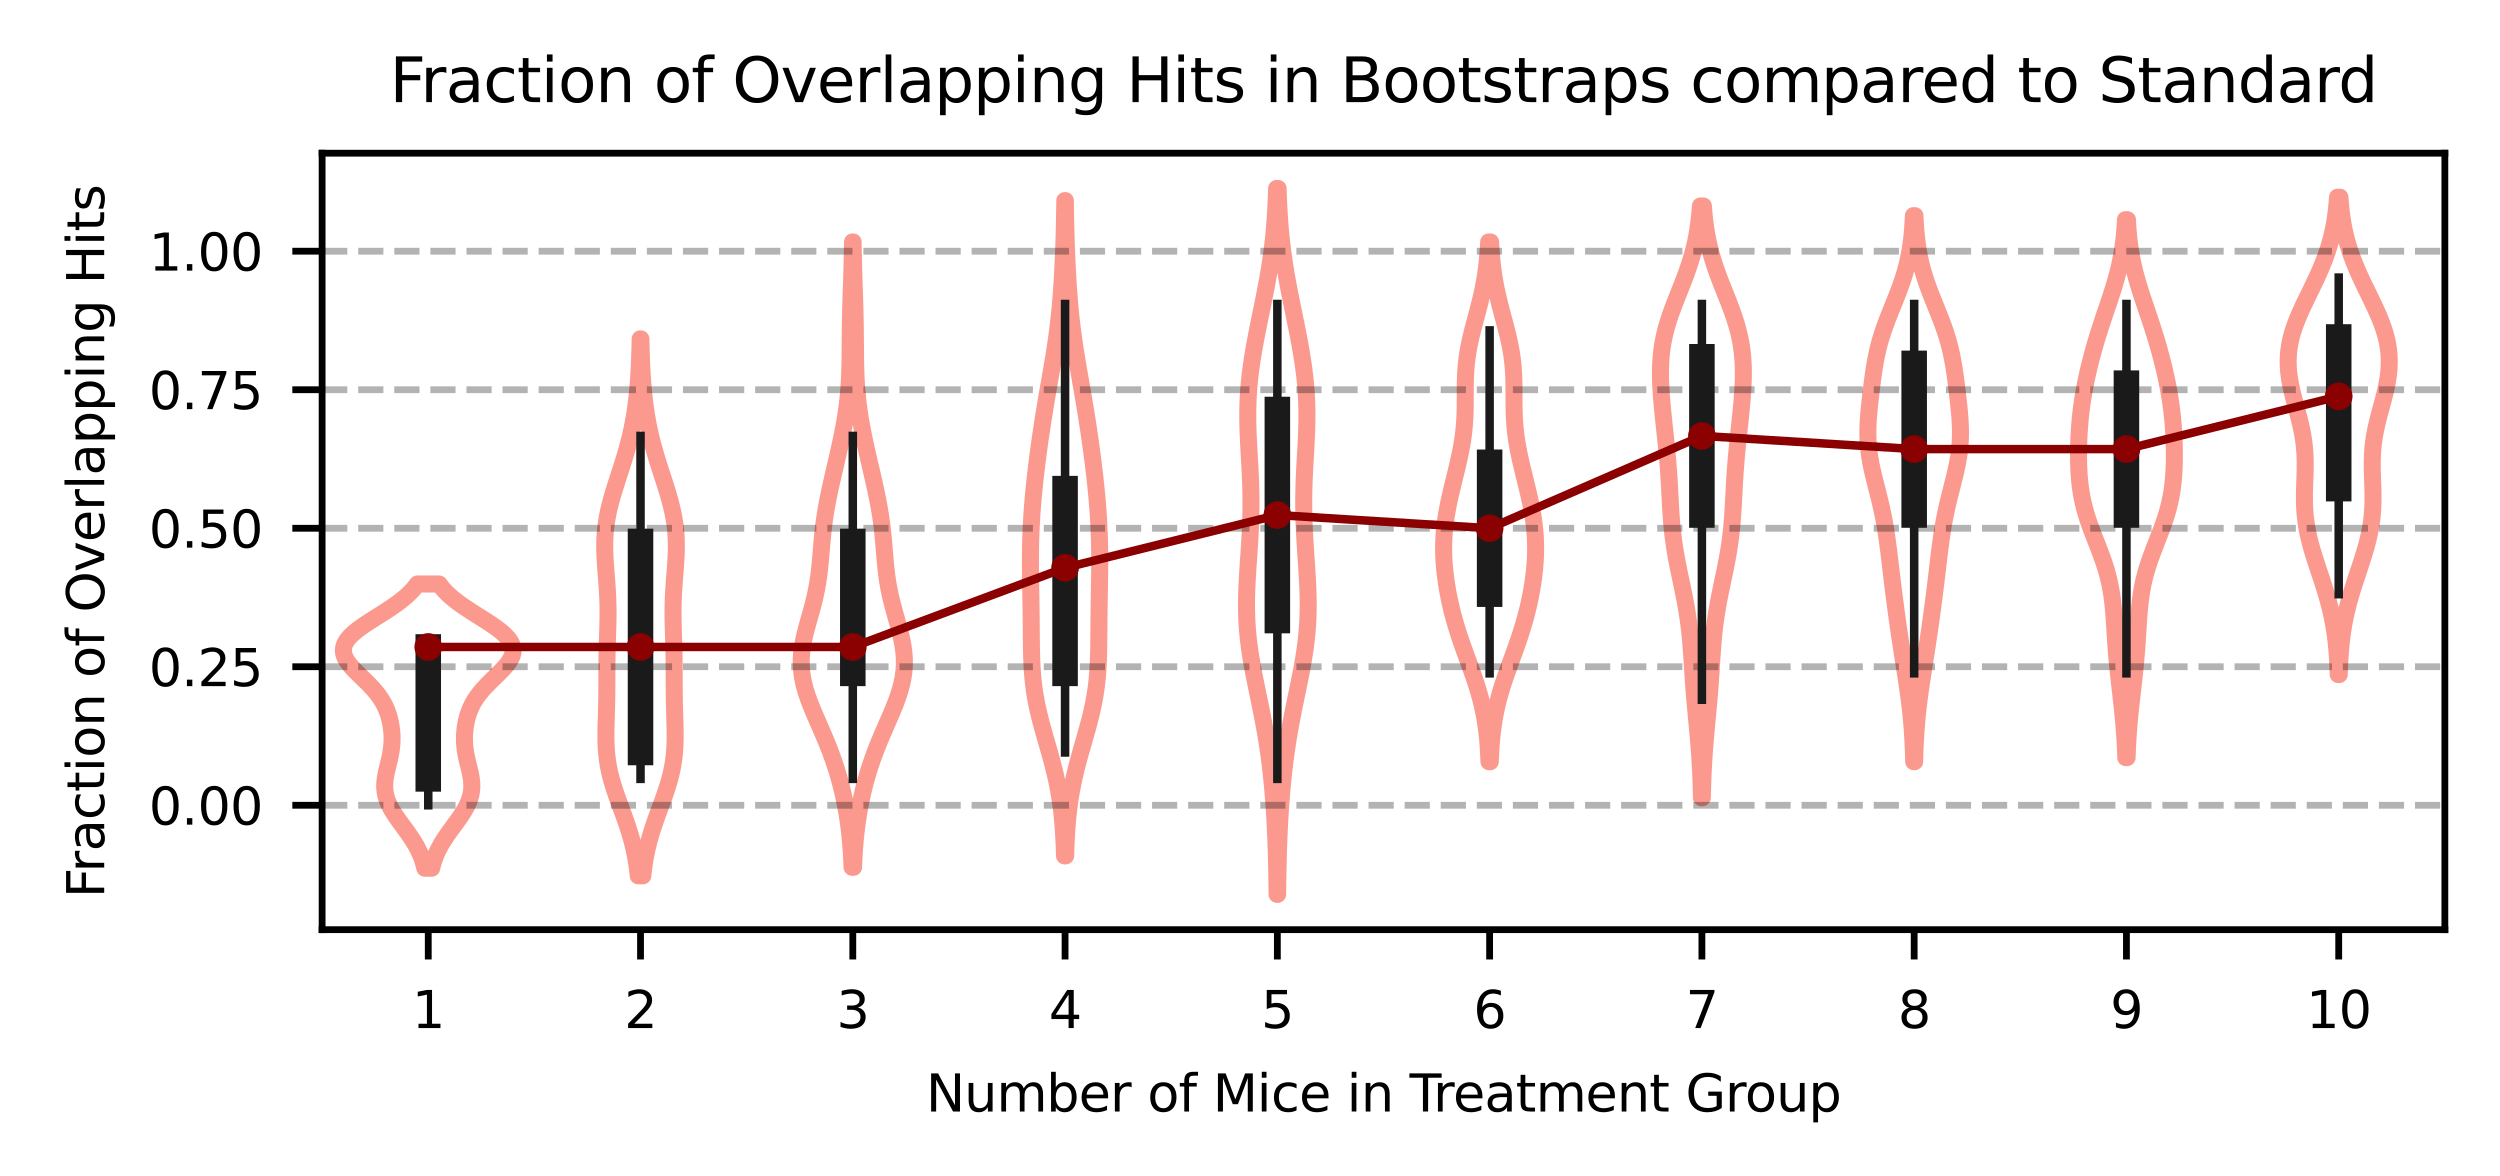 <?xml version="1.0" encoding="utf-8" standalone="no"?>
<!DOCTYPE svg PUBLIC "-//W3C//DTD SVG 1.1//EN"
  "http://www.w3.org/Graphics/SVG/1.1/DTD/svg11.dtd">
<svg xmlns:xlink="http://www.w3.org/1999/xlink" width="293.76pt" height="138.24pt" viewBox="0 0 293.76 138.24" xmlns="http://www.w3.org/2000/svg" version="1.1">
 <defs>
  <style type="text/css">*{stroke-linejoin: round; stroke-linecap: butt}</style>
 </defs>
 <g id="figure_1">
  <g id="patch_1">
   <path d="M 0 138.24 
L 293.76 138.24 
L 293.76 0 
L 0 0 
z
" style="fill: #ffffff"/>
  </g>
  <g id="axes_1">
   <g id="patch_2">
    <path d="M 37.85 109.24 
L 287.28 109.24 
L 287.28 18 
L 37.85 18 
z
" style="fill: #ffffff"/>
   </g>
   <g id="PolyCollection_1">
    <path d="M 50.724 102.02 
L 49.919 102.02 
L 49.836 101.682 
L 49.741 101.345 
L 49.631 101.007 
L 49.508 100.67 
L 49.37 100.333 
L 49.216 99.995 
L 49.047 99.658 
L 48.864 99.321 
L 48.666 98.983 
L 48.454 98.646 
L 48.231 98.309 
L 47.998 97.971 
L 47.758 97.634 
L 47.512 97.297 
L 47.264 96.959 
L 47.017 96.622 
L 46.774 96.284 
L 46.54 95.947 
L 46.316 95.61 
L 46.106 95.272 
L 45.913 94.935 
L 45.741 94.598 
L 45.59 94.26 
L 45.463 93.923 
L 45.361 93.586 
L 45.285 93.248 
L 45.233 92.911 
L 45.207 92.574 
L 45.203 92.236 
L 45.221 91.899 
L 45.257 91.562 
L 45.309 91.224 
L 45.374 90.887 
L 45.448 90.549 
L 45.528 90.212 
L 45.611 89.875 
L 45.693 89.537 
L 45.772 89.2 
L 45.845 88.863 
L 45.91 88.525 
L 45.965 88.188 
L 46.009 87.851 
L 46.041 87.513 
L 46.062 87.176 
L 46.069 86.839 
L 46.065 86.501 
L 46.048 86.164 
L 46.019 85.826 
L 45.979 85.489 
L 45.926 85.152 
L 45.861 84.814 
L 45.783 84.477 
L 45.691 84.14 
L 45.583 83.802 
L 45.458 83.465 
L 45.315 83.128 
L 45.152 82.79 
L 44.966 82.453 
L 44.757 82.116 
L 44.524 81.778 
L 44.267 81.441 
L 43.987 81.103 
L 43.685 80.766 
L 43.364 80.429 
L 43.029 80.091 
L 42.684 79.754 
L 42.335 79.417 
L 41.99 79.079 
L 41.657 78.742 
L 41.343 78.405 
L 41.059 78.067 
L 40.811 77.73 
L 40.61 77.393 
L 40.461 77.055 
L 40.371 76.718 
L 40.344 76.381 
L 40.385 76.043 
L 40.495 75.706 
L 40.672 75.368 
L 40.916 75.031 
L 41.223 74.694 
L 41.586 74.356 
L 41.999 74.019 
L 42.454 73.682 
L 42.943 73.344 
L 43.457 73.007 
L 43.986 72.67 
L 44.52 72.332 
L 45.053 71.995 
L 45.576 71.658 
L 46.081 71.32 
L 46.563 70.983 
L 47.018 70.645 
L 47.442 70.308 
L 47.831 69.971 
L 48.186 69.633 
L 48.505 69.296 
L 48.79 68.959 
L 49.04 68.621 
L 51.603 68.621 
L 51.603 68.621 
L 51.853 68.959 
L 52.138 69.296 
L 52.457 69.633 
L 52.812 69.971 
L 53.201 70.308 
L 53.625 70.645 
L 54.08 70.983 
L 54.562 71.32 
L 55.067 71.658 
L 55.59 71.995 
L 56.123 72.332 
L 56.657 72.67 
L 57.186 73.007 
L 57.7 73.344 
L 58.189 73.682 
L 58.644 74.019 
L 59.057 74.356 
L 59.42 74.694 
L 59.727 75.031 
L 59.971 75.368 
L 60.148 75.706 
L 60.258 76.043 
L 60.299 76.381 
L 60.272 76.718 
L 60.182 77.055 
L 60.033 77.393 
L 59.832 77.73 
L 59.584 78.067 
L 59.3 78.405 
L 58.986 78.742 
L 58.653 79.079 
L 58.308 79.417 
L 57.959 79.754 
L 57.614 80.091 
L 57.279 80.429 
L 56.958 80.766 
L 56.656 81.103 
L 56.376 81.441 
L 56.119 81.778 
L 55.886 82.116 
L 55.677 82.453 
L 55.491 82.79 
L 55.328 83.128 
L 55.185 83.465 
L 55.06 83.802 
L 54.952 84.14 
L 54.86 84.477 
L 54.782 84.814 
L 54.717 85.152 
L 54.664 85.489 
L 54.624 85.826 
L 54.595 86.164 
L 54.578 86.501 
L 54.574 86.839 
L 54.581 87.176 
L 54.602 87.513 
L 54.634 87.851 
L 54.678 88.188 
L 54.733 88.525 
L 54.798 88.863 
L 54.871 89.2 
L 54.95 89.537 
L 55.032 89.875 
L 55.115 90.212 
L 55.195 90.549 
L 55.269 90.887 
L 55.334 91.224 
L 55.386 91.562 
L 55.422 91.899 
L 55.44 92.236 
L 55.436 92.574 
L 55.41 92.911 
L 55.358 93.248 
L 55.282 93.586 
L 55.18 93.923 
L 55.053 94.26 
L 54.902 94.598 
L 54.73 94.935 
L 54.537 95.272 
L 54.327 95.61 
L 54.103 95.947 
L 53.869 96.284 
L 53.626 96.622 
L 53.379 96.959 
L 53.131 97.297 
L 52.885 97.634 
L 52.645 97.971 
L 52.412 98.309 
L 52.189 98.646 
L 51.977 98.983 
L 51.779 99.321 
L 51.596 99.658 
L 51.427 99.995 
L 51.273 100.333 
L 51.135 100.67 
L 51.012 101.007 
L 50.902 101.345 
L 50.807 101.682 
L 50.724 102.02 
L 50.724 102.02 
z
" clip-path="url(#p071dee529e)" style="fill: none; stroke: #fa8072; stroke-opacity: 0.8; stroke-width: 2"/>
   </g>
   <g id="PolyCollection_2">
    <path d="M 75.532 102.915 
L 74.997 102.915 
L 74.926 102.278 
L 74.84 101.641 
L 74.739 101.003 
L 74.621 100.366 
L 74.486 99.729 
L 74.333 99.092 
L 74.162 98.454 
L 73.974 97.817 
L 73.771 97.18 
L 73.555 96.542 
L 73.329 95.905 
L 73.096 95.268 
L 72.861 94.631 
L 72.628 93.993 
L 72.402 93.356 
L 72.187 92.719 
L 71.987 92.082 
L 71.806 91.444 
L 71.648 90.807 
L 71.514 90.17 
L 71.405 89.532 
L 71.32 88.895 
L 71.26 88.258 
L 71.221 87.621 
L 71.201 86.983 
L 71.196 86.346 
L 71.203 85.709 
L 71.217 85.072 
L 71.235 84.434 
L 71.255 83.797 
L 71.273 83.16 
L 71.287 82.522 
L 71.298 81.885 
L 71.305 81.248 
L 71.309 80.611 
L 71.31 79.973 
L 71.311 79.336 
L 71.312 78.699 
L 71.315 78.062 
L 71.322 77.424 
L 71.333 76.787 
L 71.347 76.15 
L 71.365 75.512 
L 71.385 74.875 
L 71.405 74.238 
L 71.423 73.601 
L 71.437 72.963 
L 71.445 72.326 
L 71.445 71.689 
L 71.437 71.052 
L 71.418 70.414 
L 71.39 69.777 
L 71.353 69.14 
L 71.309 68.502 
L 71.26 67.865 
L 71.209 67.228 
L 71.16 66.591 
L 71.117 65.953 
L 71.083 65.316 
L 71.061 64.679 
L 71.056 64.042 
L 71.069 63.404 
L 71.104 62.767 
L 71.16 62.13 
L 71.24 61.492 
L 71.343 60.855 
L 71.467 60.218 
L 71.611 59.581 
L 71.774 58.943 
L 71.951 58.306 
L 72.141 57.669 
L 72.34 57.032 
L 72.545 56.394 
L 72.752 55.757 
L 72.959 55.12 
L 73.162 54.482 
L 73.359 53.845 
L 73.549 53.208 
L 73.729 52.571 
L 73.898 51.933 
L 74.056 51.296 
L 74.202 50.659 
L 74.335 50.022 
L 74.456 49.384 
L 74.565 48.747 
L 74.663 48.11 
L 74.75 47.472 
L 74.827 46.835 
L 74.895 46.198 
L 74.954 45.561 
L 75.005 44.923 
L 75.05 44.286 
L 75.088 43.649 
L 75.12 43.012 
L 75.147 42.374 
L 75.17 41.737 
L 75.189 41.1 
L 75.205 40.462 
L 75.218 39.825 
L 75.311 39.825 
L 75.311 39.825 
L 75.324 40.462 
L 75.34 41.1 
L 75.359 41.737 
L 75.382 42.374 
L 75.409 43.012 
L 75.441 43.649 
L 75.479 44.286 
L 75.524 44.923 
L 75.575 45.561 
L 75.634 46.198 
L 75.702 46.835 
L 75.779 47.472 
L 75.866 48.11 
L 75.964 48.747 
L 76.073 49.384 
L 76.194 50.022 
L 76.327 50.659 
L 76.473 51.296 
L 76.631 51.933 
L 76.8 52.571 
L 76.98 53.208 
L 77.17 53.845 
L 77.367 54.482 
L 77.57 55.12 
L 77.777 55.757 
L 77.984 56.394 
L 78.189 57.032 
L 78.388 57.669 
L 78.578 58.306 
L 78.755 58.943 
L 78.918 59.581 
L 79.062 60.218 
L 79.186 60.855 
L 79.289 61.492 
L 79.369 62.13 
L 79.425 62.767 
L 79.46 63.404 
L 79.473 64.042 
L 79.468 64.679 
L 79.446 65.316 
L 79.412 65.953 
L 79.369 66.591 
L 79.32 67.228 
L 79.269 67.865 
L 79.22 68.502 
L 79.176 69.14 
L 79.139 69.777 
L 79.111 70.414 
L 79.092 71.052 
L 79.084 71.689 
L 79.084 72.326 
L 79.092 72.963 
L 79.106 73.601 
L 79.124 74.238 
L 79.144 74.875 
L 79.164 75.512 
L 79.182 76.15 
L 79.196 76.787 
L 79.207 77.424 
L 79.214 78.062 
L 79.217 78.699 
L 79.218 79.336 
L 79.219 79.973 
L 79.22 80.611 
L 79.224 81.248 
L 79.231 81.885 
L 79.242 82.522 
L 79.256 83.16 
L 79.274 83.797 
L 79.294 84.434 
L 79.312 85.072 
L 79.326 85.709 
L 79.333 86.346 
L 79.328 86.983 
L 79.308 87.621 
L 79.269 88.258 
L 79.209 88.895 
L 79.124 89.532 
L 79.015 90.17 
L 78.881 90.807 
L 78.723 91.444 
L 78.542 92.082 
L 78.342 92.719 
L 78.127 93.356 
L 77.901 93.993 
L 77.668 94.631 
L 77.433 95.268 
L 77.2 95.905 
L 76.974 96.542 
L 76.758 97.18 
L 76.555 97.817 
L 76.367 98.454 
L 76.196 99.092 
L 76.043 99.729 
L 75.908 100.366 
L 75.79 101.003 
L 75.689 101.641 
L 75.603 102.278 
L 75.532 102.915 
L 75.532 102.915 
z
" clip-path="url(#p071dee529e)" style="fill: none; stroke: #fa8072; stroke-opacity: 0.8; stroke-width: 2"/>
   </g>
   <g id="PolyCollection_3">
    <path d="M 100.297 101.909 
L 100.118 101.909 
L 100.087 101.166 
L 100.048 100.424 
L 99.999 99.682 
L 99.94 98.94 
L 99.87 98.198 
L 99.787 97.455 
L 99.692 96.713 
L 99.582 95.971 
L 99.459 95.229 
L 99.322 94.487 
L 99.169 93.744 
L 99.002 93.002 
L 98.819 92.26 
L 98.62 91.518 
L 98.404 90.776 
L 98.17 90.033 
L 97.919 89.291 
L 97.651 88.549 
L 97.366 87.807 
L 97.066 87.065 
L 96.753 86.323 
L 96.432 85.58 
L 96.107 84.838 
L 95.784 84.096 
L 95.47 83.354 
L 95.173 82.612 
L 94.901 81.869 
L 94.661 81.127 
L 94.461 80.385 
L 94.306 79.643 
L 94.202 78.901 
L 94.15 78.158 
L 94.151 77.416 
L 94.202 76.674 
L 94.3 75.932 
L 94.438 75.19 
L 94.607 74.447 
L 94.8 73.705 
L 95.007 72.963 
L 95.217 72.221 
L 95.423 71.479 
L 95.617 70.736 
L 95.794 69.994 
L 95.949 69.252 
L 96.083 68.51 
L 96.195 67.768 
L 96.288 67.026 
L 96.365 66.283 
L 96.432 65.541 
L 96.493 64.799 
L 96.554 64.057 
L 96.62 63.315 
L 96.693 62.572 
L 96.778 61.83 
L 96.876 61.088 
L 96.988 60.346 
L 97.113 59.604 
L 97.25 58.861 
L 97.399 58.119 
L 97.556 57.377 
L 97.72 56.635 
L 97.89 55.893 
L 98.062 55.15 
L 98.235 54.408 
L 98.406 53.666 
L 98.576 52.924 
L 98.74 52.182 
L 98.898 51.439 
L 99.048 50.697 
L 99.188 49.955 
L 99.317 49.213 
L 99.433 48.471 
L 99.535 47.728 
L 99.623 46.986 
L 99.696 46.244 
L 99.755 45.502 
L 99.801 44.76 
L 99.836 44.018 
L 99.86 43.275 
L 99.876 42.533 
L 99.886 41.791 
L 99.893 41.049 
L 99.898 40.307 
L 99.904 39.564 
L 99.911 38.822 
L 99.922 38.08 
L 99.935 37.338 
L 99.952 36.596 
L 99.971 35.853 
L 99.993 35.111 
L 100.017 34.369 
L 100.041 33.627 
L 100.065 32.885 
L 100.088 32.142 
L 100.109 31.4 
L 100.128 30.658 
L 100.145 29.916 
L 100.159 29.174 
L 100.171 28.431 
L 100.244 28.431 
L 100.244 28.431 
L 100.256 29.174 
L 100.27 29.916 
L 100.287 30.658 
L 100.306 31.4 
L 100.327 32.142 
L 100.35 32.885 
L 100.374 33.627 
L 100.398 34.369 
L 100.422 35.111 
L 100.444 35.853 
L 100.463 36.596 
L 100.48 37.338 
L 100.493 38.08 
L 100.504 38.822 
L 100.511 39.564 
L 100.517 40.307 
L 100.522 41.049 
L 100.529 41.791 
L 100.539 42.533 
L 100.555 43.275 
L 100.579 44.018 
L 100.614 44.76 
L 100.66 45.502 
L 100.719 46.244 
L 100.792 46.986 
L 100.88 47.728 
L 100.982 48.471 
L 101.098 49.213 
L 101.227 49.955 
L 101.367 50.697 
L 101.517 51.439 
L 101.675 52.182 
L 101.839 52.924 
L 102.009 53.666 
L 102.18 54.408 
L 102.353 55.15 
L 102.525 55.893 
L 102.695 56.635 
L 102.859 57.377 
L 103.016 58.119 
L 103.165 58.861 
L 103.302 59.604 
L 103.427 60.346 
L 103.539 61.088 
L 103.637 61.83 
L 103.722 62.572 
L 103.795 63.315 
L 103.861 64.057 
L 103.922 64.799 
L 103.983 65.541 
L 104.05 66.283 
L 104.127 67.026 
L 104.22 67.768 
L 104.332 68.51 
L 104.466 69.252 
L 104.621 69.994 
L 104.798 70.736 
L 104.992 71.479 
L 105.198 72.221 
L 105.408 72.963 
L 105.615 73.705 
L 105.808 74.447 
L 105.977 75.19 
L 106.115 75.932 
L 106.213 76.674 
L 106.264 77.416 
L 106.265 78.158 
L 106.213 78.901 
L 106.109 79.643 
L 105.954 80.385 
L 105.754 81.127 
L 105.514 81.869 
L 105.242 82.612 
L 104.945 83.354 
L 104.631 84.096 
L 104.308 84.838 
L 103.983 85.58 
L 103.662 86.323 
L 103.349 87.065 
L 103.049 87.807 
L 102.764 88.549 
L 102.496 89.291 
L 102.245 90.033 
L 102.011 90.776 
L 101.795 91.518 
L 101.596 92.26 
L 101.413 93.002 
L 101.246 93.744 
L 101.093 94.487 
L 100.956 95.229 
L 100.833 95.971 
L 100.723 96.713 
L 100.628 97.455 
L 100.545 98.198 
L 100.475 98.94 
L 100.416 99.682 
L 100.367 100.424 
L 100.328 101.166 
L 100.297 101.909 
L 100.297 101.909 
z
" clip-path="url(#p071dee529e)" style="fill: none; stroke: #fa8072; stroke-opacity: 0.8; stroke-width: 2"/>
   </g>
   <g id="PolyCollection_4">
    <path d="M 125.218 100.57 
L 125.083 100.57 
L 125.059 99.792 
L 125.029 99.014 
L 124.99 98.237 
L 124.942 97.459 
L 124.883 96.681 
L 124.811 95.903 
L 124.725 95.125 
L 124.624 94.348 
L 124.507 93.57 
L 124.372 92.792 
L 124.221 92.014 
L 124.053 91.237 
L 123.868 90.459 
L 123.67 89.681 
L 123.461 88.903 
L 123.242 88.125 
L 123.019 87.348 
L 122.796 86.57 
L 122.575 85.792 
L 122.363 85.014 
L 122.162 84.237 
L 121.977 83.459 
L 121.811 82.681 
L 121.665 81.903 
L 121.542 81.125 
L 121.44 80.348 
L 121.36 79.57 
L 121.299 78.792 
L 121.254 78.014 
L 121.224 77.237 
L 121.204 76.459 
L 121.192 75.681 
L 121.184 74.903 
L 121.178 74.126 
L 121.172 73.348 
L 121.165 72.57 
L 121.156 71.792 
L 121.145 71.014 
L 121.132 70.237 
L 121.119 69.459 
L 121.106 68.681 
L 121.094 67.903 
L 121.085 67.126 
L 121.08 66.348 
L 121.081 65.57 
L 121.087 64.792 
L 121.099 64.014 
L 121.119 63.237 
L 121.147 62.459 
L 121.182 61.681 
L 121.225 60.903 
L 121.275 60.126 
L 121.333 59.348 
L 121.398 58.57 
L 121.47 57.792 
L 121.548 57.014 
L 121.631 56.237 
L 121.72 55.459 
L 121.814 54.681 
L 121.912 53.903 
L 122.014 53.126 
L 122.12 52.348 
L 122.229 51.57 
L 122.343 50.792 
L 122.46 50.014 
L 122.58 49.237 
L 122.705 48.459 
L 122.832 47.681 
L 122.963 46.903 
L 123.096 46.126 
L 123.231 45.348 
L 123.367 44.57 
L 123.502 43.792 
L 123.636 43.014 
L 123.766 42.237 
L 123.892 41.459 
L 124.013 40.681 
L 124.127 39.903 
L 124.233 39.126 
L 124.331 38.348 
L 124.421 37.57 
L 124.504 36.792 
L 124.578 36.014 
L 124.646 35.237 
L 124.707 34.459 
L 124.762 33.681 
L 124.811 32.903 
L 124.856 32.126 
L 124.896 31.348 
L 124.933 30.57 
L 124.965 29.792 
L 124.995 29.014 
L 125.021 28.237 
L 125.043 27.459 
L 125.063 26.681 
L 125.08 25.903 
L 125.095 25.126 
L 125.107 24.348 
L 125.117 23.57 
L 125.184 23.57 
L 125.184 23.57 
L 125.194 24.348 
L 125.206 25.126 
L 125.221 25.903 
L 125.238 26.681 
L 125.258 27.459 
L 125.28 28.237 
L 125.306 29.014 
L 125.336 29.792 
L 125.368 30.57 
L 125.405 31.348 
L 125.445 32.126 
L 125.49 32.903 
L 125.539 33.681 
L 125.594 34.459 
L 125.655 35.237 
L 125.723 36.014 
L 125.797 36.792 
L 125.88 37.57 
L 125.97 38.348 
L 126.068 39.126 
L 126.174 39.903 
L 126.288 40.681 
L 126.409 41.459 
L 126.535 42.237 
L 126.665 43.014 
L 126.799 43.792 
L 126.934 44.57 
L 127.07 45.348 
L 127.205 46.126 
L 127.338 46.903 
L 127.469 47.681 
L 127.596 48.459 
L 127.721 49.237 
L 127.841 50.014 
L 127.958 50.792 
L 128.072 51.57 
L 128.181 52.348 
L 128.287 53.126 
L 128.389 53.903 
L 128.487 54.681 
L 128.581 55.459 
L 128.67 56.237 
L 128.753 57.014 
L 128.831 57.792 
L 128.903 58.57 
L 128.968 59.348 
L 129.026 60.126 
L 129.076 60.903 
L 129.119 61.681 
L 129.154 62.459 
L 129.182 63.237 
L 129.202 64.014 
L 129.214 64.792 
L 129.22 65.57 
L 129.221 66.348 
L 129.216 67.126 
L 129.207 67.903 
L 129.195 68.681 
L 129.182 69.459 
L 129.169 70.237 
L 129.156 71.014 
L 129.145 71.792 
L 129.136 72.57 
L 129.129 73.348 
L 129.123 74.126 
L 129.117 74.903 
L 129.109 75.681 
L 129.097 76.459 
L 129.077 77.237 
L 129.047 78.014 
L 129.002 78.792 
L 128.941 79.57 
L 128.861 80.348 
L 128.759 81.125 
L 128.636 81.903 
L 128.49 82.681 
L 128.324 83.459 
L 128.139 84.237 
L 127.938 85.014 
L 127.726 85.792 
L 127.505 86.57 
L 127.282 87.348 
L 127.059 88.125 
L 126.84 88.903 
L 126.631 89.681 
L 126.433 90.459 
L 126.248 91.237 
L 126.08 92.014 
L 125.929 92.792 
L 125.794 93.57 
L 125.677 94.348 
L 125.576 95.125 
L 125.49 95.903 
L 125.418 96.681 
L 125.359 97.459 
L 125.311 98.237 
L 125.272 99.014 
L 125.242 99.792 
L 125.218 100.57 
L 125.218 100.57 
z
" clip-path="url(#p071dee529e)" style="fill: none; stroke: #fa8072; stroke-opacity: 0.8; stroke-width: 2"/>
   </g>
   <g id="PolyCollection_5">
    <path d="M 150.126 105.093 
L 150.061 105.093 
L 150.051 104.255 
L 150.04 103.417 
L 150.025 102.579 
L 150.008 101.741 
L 149.988 100.904 
L 149.964 100.066 
L 149.936 99.228 
L 149.904 98.39 
L 149.867 97.552 
L 149.826 96.714 
L 149.779 95.877 
L 149.727 95.039 
L 149.668 94.201 
L 149.604 93.363 
L 149.532 92.525 
L 149.452 91.687 
L 149.364 90.85 
L 149.268 90.012 
L 149.163 89.174 
L 149.049 88.336 
L 148.925 87.498 
L 148.791 86.66 
L 148.648 85.823 
L 148.497 84.985 
L 148.338 84.147 
L 148.172 83.309 
L 148.002 82.471 
L 147.829 81.633 
L 147.656 80.796 
L 147.485 79.958 
L 147.319 79.12 
L 147.162 78.282 
L 147.015 77.444 
L 146.883 76.606 
L 146.766 75.769 
L 146.668 74.931 
L 146.589 74.093 
L 146.53 73.255 
L 146.491 72.417 
L 146.471 71.579 
L 146.469 70.742 
L 146.484 69.904 
L 146.512 69.066 
L 146.552 68.228 
L 146.6 67.39 
L 146.653 66.552 
L 146.71 65.715 
L 146.766 64.877 
L 146.82 64.039 
L 146.87 63.201 
L 146.914 62.363 
L 146.949 61.525 
L 146.975 60.688 
L 146.991 59.85 
L 146.995 59.012 
L 146.989 58.174 
L 146.972 57.336 
L 146.945 56.498 
L 146.909 55.661 
L 146.867 54.823 
L 146.82 53.985 
L 146.772 53.147 
L 146.726 52.309 
L 146.684 51.471 
L 146.65 50.634 
L 146.627 49.796 
L 146.617 48.958 
L 146.622 48.12 
L 146.644 47.282 
L 146.683 46.444 
L 146.741 45.607 
L 146.816 44.769 
L 146.908 43.931 
L 147.017 43.093 
L 147.139 42.255 
L 147.275 41.417 
L 147.421 40.58 
L 147.577 39.742 
L 147.74 38.904 
L 147.908 38.066 
L 148.078 37.228 
L 148.25 36.39 
L 148.421 35.553 
L 148.588 34.715 
L 148.751 33.877 
L 148.907 33.039 
L 149.055 32.201 
L 149.193 31.363 
L 149.321 30.526 
L 149.438 29.688 
L 149.543 28.85 
L 149.637 28.012 
L 149.718 27.174 
L 149.789 26.336 
L 149.85 25.499 
L 149.901 24.661 
L 149.943 23.823 
L 149.977 22.985 
L 150.005 22.147 
L 150.182 22.147 
L 150.182 22.147 
L 150.21 22.985 
L 150.244 23.823 
L 150.286 24.661 
L 150.337 25.499 
L 150.398 26.336 
L 150.469 27.174 
L 150.55 28.012 
L 150.644 28.85 
L 150.749 29.688 
L 150.866 30.526 
L 150.994 31.363 
L 151.132 32.201 
L 151.28 33.039 
L 151.436 33.877 
L 151.599 34.715 
L 151.766 35.553 
L 151.937 36.39 
L 152.109 37.228 
L 152.279 38.066 
L 152.447 38.904 
L 152.61 39.742 
L 152.766 40.58 
L 152.912 41.417 
L 153.048 42.255 
L 153.17 43.093 
L 153.279 43.931 
L 153.371 44.769 
L 153.446 45.607 
L 153.504 46.444 
L 153.543 47.282 
L 153.565 48.12 
L 153.57 48.958 
L 153.56 49.796 
L 153.537 50.634 
L 153.503 51.471 
L 153.461 52.309 
L 153.415 53.147 
L 153.367 53.985 
L 153.32 54.823 
L 153.278 55.661 
L 153.242 56.498 
L 153.215 57.336 
L 153.198 58.174 
L 153.192 59.012 
L 153.196 59.85 
L 153.212 60.688 
L 153.238 61.525 
L 153.273 62.363 
L 153.317 63.201 
L 153.367 64.039 
L 153.421 64.877 
L 153.477 65.715 
L 153.534 66.552 
L 153.587 67.39 
L 153.635 68.228 
L 153.675 69.066 
L 153.703 69.904 
L 153.718 70.742 
L 153.716 71.579 
L 153.696 72.417 
L 153.657 73.255 
L 153.598 74.093 
L 153.519 74.931 
L 153.421 75.769 
L 153.304 76.606 
L 153.172 77.444 
L 153.025 78.282 
L 152.868 79.12 
L 152.702 79.958 
L 152.531 80.796 
L 152.358 81.633 
L 152.185 82.471 
L 152.015 83.309 
L 151.849 84.147 
L 151.69 84.985 
L 151.539 85.823 
L 151.396 86.66 
L 151.262 87.498 
L 151.138 88.336 
L 151.024 89.174 
L 150.919 90.012 
L 150.823 90.85 
L 150.735 91.687 
L 150.655 92.525 
L 150.583 93.363 
L 150.519 94.201 
L 150.46 95.039 
L 150.408 95.877 
L 150.361 96.714 
L 150.32 97.552 
L 150.283 98.39 
L 150.251 99.228 
L 150.223 100.066 
L 150.199 100.904 
L 150.179 101.741 
L 150.162 102.579 
L 150.147 103.417 
L 150.136 104.255 
L 150.126 105.093 
L 150.126 105.093 
z
" clip-path="url(#p071dee529e)" style="fill: none; stroke: #fa8072; stroke-opacity: 0.8; stroke-width: 2"/>
   </g>
   <g id="PolyCollection_6">
    <path d="M 175.115 89.505 
L 174.958 89.505 
L 174.932 88.888 
L 174.9 88.271 
L 174.861 87.654 
L 174.812 87.037 
L 174.754 86.42 
L 174.683 85.804 
L 174.601 85.187 
L 174.504 84.57 
L 174.393 83.953 
L 174.268 83.336 
L 174.127 82.719 
L 173.971 82.102 
L 173.801 81.486 
L 173.617 80.869 
L 173.421 80.252 
L 173.215 79.635 
L 173.001 79.018 
L 172.78 78.401 
L 172.556 77.784 
L 172.331 77.167 
L 172.107 76.551 
L 171.887 75.934 
L 171.672 75.317 
L 171.464 74.7 
L 171.266 74.083 
L 171.077 73.466 
L 170.898 72.849 
L 170.731 72.233 
L 170.574 71.616 
L 170.429 70.999 
L 170.295 70.382 
L 170.173 69.765 
L 170.062 69.148 
L 169.962 68.531 
L 169.874 67.914 
L 169.798 67.298 
L 169.736 66.681 
L 169.687 66.064 
L 169.653 65.447 
L 169.634 64.83 
L 169.632 64.213 
L 169.646 63.596 
L 169.677 62.98 
L 169.724 62.363 
L 169.788 61.746 
L 169.868 61.129 
L 169.962 60.512 
L 170.07 59.895 
L 170.189 59.278 
L 170.319 58.661 
L 170.458 58.045 
L 170.603 57.428 
L 170.752 56.811 
L 170.904 56.194 
L 171.056 55.577 
L 171.205 54.96 
L 171.35 54.343 
L 171.488 53.727 
L 171.617 53.11 
L 171.735 52.493 
L 171.84 51.876 
L 171.93 51.259 
L 172.006 50.642 
L 172.065 50.025 
L 172.11 49.408 
L 172.141 48.792 
L 172.159 48.175 
L 172.169 47.558 
L 172.172 46.941 
L 172.172 46.324 
L 172.173 45.707 
L 172.179 45.09 
L 172.194 44.474 
L 172.22 43.857 
L 172.261 43.24 
L 172.318 42.623 
L 172.393 42.006 
L 172.486 41.389 
L 172.596 40.772 
L 172.721 40.155 
L 172.861 39.539 
L 173.012 38.922 
L 173.171 38.305 
L 173.334 37.688 
L 173.5 37.071 
L 173.664 36.454 
L 173.823 35.837 
L 173.976 35.221 
L 174.12 34.604 
L 174.253 33.987 
L 174.374 33.37 
L 174.483 32.753 
L 174.579 32.136 
L 174.663 31.519 
L 174.735 30.903 
L 174.796 30.286 
L 174.847 29.669 
L 174.889 29.052 
L 174.923 28.435 
L 175.15 28.435 
L 175.15 28.435 
L 175.184 29.052 
L 175.226 29.669 
L 175.277 30.286 
L 175.338 30.903 
L 175.41 31.519 
L 175.494 32.136 
L 175.59 32.753 
L 175.699 33.37 
L 175.82 33.987 
L 175.953 34.604 
L 176.097 35.221 
L 176.25 35.837 
L 176.409 36.454 
L 176.573 37.071 
L 176.739 37.688 
L 176.902 38.305 
L 177.061 38.922 
L 177.212 39.539 
L 177.352 40.155 
L 177.477 40.772 
L 177.587 41.389 
L 177.68 42.006 
L 177.755 42.623 
L 177.812 43.24 
L 177.853 43.857 
L 177.879 44.474 
L 177.894 45.09 
L 177.9 45.707 
L 177.901 46.324 
L 177.901 46.941 
L 177.904 47.558 
L 177.914 48.175 
L 177.932 48.792 
L 177.963 49.408 
L 178.008 50.025 
L 178.067 50.642 
L 178.143 51.259 
L 178.233 51.876 
L 178.338 52.493 
L 178.456 53.11 
L 178.585 53.727 
L 178.723 54.343 
L 178.868 54.96 
L 179.017 55.577 
L 179.169 56.194 
L 179.321 56.811 
L 179.47 57.428 
L 179.615 58.045 
L 179.754 58.661 
L 179.884 59.278 
L 180.003 59.895 
L 180.111 60.512 
L 180.205 61.129 
L 180.285 61.746 
L 180.349 62.363 
L 180.396 62.98 
L 180.427 63.596 
L 180.441 64.213 
L 180.439 64.83 
L 180.42 65.447 
L 180.386 66.064 
L 180.337 66.681 
L 180.275 67.298 
L 180.199 67.914 
L 180.111 68.531 
L 180.011 69.148 
L 179.9 69.765 
L 179.778 70.382 
L 179.644 70.999 
L 179.499 71.616 
L 179.342 72.233 
L 179.175 72.849 
L 178.996 73.466 
L 178.807 74.083 
L 178.609 74.7 
L 178.401 75.317 
L 178.186 75.934 
L 177.966 76.551 
L 177.742 77.167 
L 177.517 77.784 
L 177.293 78.401 
L 177.072 79.018 
L 176.858 79.635 
L 176.652 80.252 
L 176.456 80.869 
L 176.272 81.486 
L 176.102 82.102 
L 175.946 82.719 
L 175.805 83.336 
L 175.68 83.953 
L 175.569 84.57 
L 175.472 85.187 
L 175.39 85.804 
L 175.319 86.42 
L 175.261 87.037 
L 175.212 87.654 
L 175.173 88.271 
L 175.141 88.888 
L 175.115 89.505 
L 175.115 89.505 
z
" clip-path="url(#p071dee529e)" style="fill: none; stroke: #fa8072; stroke-opacity: 0.8; stroke-width: 2"/>
   </g>
   <g id="PolyCollection_7">
    <path d="M 200.032 93.738 
L 199.927 93.738 
L 199.91 93.035 
L 199.891 92.333 
L 199.866 91.63 
L 199.838 90.928 
L 199.804 90.226 
L 199.765 89.523 
L 199.721 88.821 
L 199.672 88.119 
L 199.618 87.416 
L 199.559 86.714 
L 199.498 86.011 
L 199.433 85.309 
L 199.367 84.607 
L 199.301 83.904 
L 199.236 83.202 
L 199.173 82.5 
L 199.113 81.797 
L 199.056 81.095 
L 199.003 80.392 
L 198.954 79.69 
L 198.907 78.988 
L 198.862 78.285 
L 198.817 77.583 
L 198.771 76.881 
L 198.721 76.178 
L 198.665 75.476 
L 198.602 74.773 
L 198.53 74.071 
L 198.446 73.369 
L 198.351 72.666 
L 198.244 71.964 
L 198.126 71.262 
L 197.998 70.559 
L 197.86 69.857 
L 197.717 69.154 
L 197.569 68.452 
L 197.421 67.75 
L 197.274 67.047 
L 197.133 66.345 
L 196.998 65.642 
L 196.874 64.94 
L 196.76 64.238 
L 196.659 63.535 
L 196.571 62.833 
L 196.494 62.131 
L 196.429 61.428 
L 196.374 60.726 
L 196.327 60.023 
L 196.286 59.321 
L 196.249 58.619 
L 196.212 57.916 
L 196.175 57.214 
L 196.135 56.512 
L 196.092 55.809 
L 196.043 55.107 
L 195.989 54.404 
L 195.929 53.702 
L 195.864 53 
L 195.795 52.297 
L 195.723 51.595 
L 195.648 50.893 
L 195.573 50.19 
L 195.498 49.488 
L 195.425 48.785 
L 195.355 48.083 
L 195.29 47.381 
L 195.232 46.678 
L 195.182 45.976 
L 195.143 45.274 
L 195.118 44.571 
L 195.108 43.869 
L 195.117 43.166 
L 195.147 42.464 
L 195.201 41.762 
L 195.281 41.059 
L 195.388 40.357 
L 195.524 39.655 
L 195.688 38.952 
L 195.879 38.25 
L 196.095 37.547 
L 196.333 36.845 
L 196.589 36.143 
L 196.857 35.44 
L 197.134 34.738 
L 197.414 34.035 
L 197.691 33.333 
L 197.961 32.631 
L 198.22 31.928 
L 198.463 31.226 
L 198.687 30.524 
L 198.892 29.821 
L 199.075 29.119 
L 199.236 28.416 
L 199.377 27.714 
L 199.496 27.012 
L 199.597 26.309 
L 199.681 25.607 
L 199.749 24.905 
L 199.804 24.202 
L 200.155 24.202 
L 200.155 24.202 
L 200.21 24.905 
L 200.278 25.607 
L 200.362 26.309 
L 200.463 27.012 
L 200.582 27.714 
L 200.723 28.416 
L 200.884 29.119 
L 201.067 29.821 
L 201.272 30.524 
L 201.496 31.226 
L 201.739 31.928 
L 201.998 32.631 
L 202.268 33.333 
L 202.545 34.035 
L 202.825 34.738 
L 203.102 35.44 
L 203.37 36.143 
L 203.626 36.845 
L 203.864 37.547 
L 204.08 38.25 
L 204.271 38.952 
L 204.435 39.655 
L 204.571 40.357 
L 204.678 41.059 
L 204.758 41.762 
L 204.812 42.464 
L 204.842 43.166 
L 204.851 43.869 
L 204.841 44.571 
L 204.816 45.274 
L 204.777 45.976 
L 204.727 46.678 
L 204.669 47.381 
L 204.604 48.083 
L 204.534 48.785 
L 204.461 49.488 
L 204.386 50.19 
L 204.311 50.893 
L 204.236 51.595 
L 204.164 52.297 
L 204.095 53 
L 204.03 53.702 
L 203.97 54.404 
L 203.916 55.107 
L 203.867 55.809 
L 203.824 56.512 
L 203.784 57.214 
L 203.747 57.916 
L 203.71 58.619 
L 203.673 59.321 
L 203.632 60.023 
L 203.585 60.726 
L 203.53 61.428 
L 203.465 62.131 
L 203.388 62.833 
L 203.3 63.535 
L 203.199 64.238 
L 203.085 64.94 
L 202.961 65.642 
L 202.826 66.345 
L 202.685 67.047 
L 202.538 67.75 
L 202.39 68.452 
L 202.242 69.154 
L 202.099 69.857 
L 201.961 70.559 
L 201.833 71.262 
L 201.715 71.964 
L 201.608 72.666 
L 201.513 73.369 
L 201.429 74.071 
L 201.357 74.773 
L 201.294 75.476 
L 201.238 76.178 
L 201.188 76.881 
L 201.142 77.583 
L 201.097 78.285 
L 201.052 78.988 
L 201.005 79.69 
L 200.956 80.392 
L 200.903 81.095 
L 200.846 81.797 
L 200.786 82.5 
L 200.723 83.202 
L 200.658 83.904 
L 200.592 84.607 
L 200.526 85.309 
L 200.461 86.011 
L 200.4 86.714 
L 200.341 87.416 
L 200.287 88.119 
L 200.238 88.821 
L 200.194 89.523 
L 200.155 90.226 
L 200.121 90.928 
L 200.093 91.63 
L 200.068 92.333 
L 200.049 93.035 
L 200.032 93.738 
L 200.032 93.738 
z
" clip-path="url(#p071dee529e)" style="fill: none; stroke: #fa8072; stroke-opacity: 0.8; stroke-width: 2"/>
   </g>
   <g id="PolyCollection_8">
    <path d="M 224.978 89.499 
L 224.867 89.499 
L 224.849 88.851 
L 224.827 88.203 
L 224.801 87.555 
L 224.769 86.907 
L 224.731 86.259 
L 224.686 85.611 
L 224.634 84.963 
L 224.576 84.315 
L 224.511 83.667 
L 224.439 83.019 
L 224.36 82.37 
L 224.276 81.722 
L 224.186 81.074 
L 224.093 80.426 
L 223.996 79.778 
L 223.896 79.13 
L 223.795 78.482 
L 223.694 77.834 
L 223.592 77.186 
L 223.491 76.538 
L 223.392 75.89 
L 223.293 75.242 
L 223.197 74.594 
L 223.102 73.946 
L 223.01 73.298 
L 222.919 72.649 
L 222.83 72.001 
L 222.743 71.353 
L 222.657 70.705 
L 222.574 70.057 
L 222.492 69.409 
L 222.412 68.761 
L 222.333 68.113 
L 222.255 67.465 
L 222.178 66.817 
L 222.101 66.169 
L 222.024 65.521 
L 221.945 64.873 
L 221.862 64.225 
L 221.776 63.577 
L 221.683 62.928 
L 221.583 62.28 
L 221.475 61.632 
L 221.356 60.984 
L 221.227 60.336 
L 221.088 59.688 
L 220.939 59.04 
L 220.782 58.392 
L 220.619 57.744 
L 220.453 57.096 
L 220.289 56.448 
L 220.131 55.8 
L 219.982 55.152 
L 219.847 54.504 
L 219.73 53.855 
L 219.634 53.207 
L 219.561 52.559 
L 219.511 51.911 
L 219.485 51.263 
L 219.482 50.615 
L 219.499 49.967 
L 219.533 49.319 
L 219.582 48.671 
L 219.641 48.023 
L 219.708 47.375 
L 219.78 46.727 
L 219.856 46.079 
L 219.934 45.431 
L 220.017 44.783 
L 220.104 44.134 
L 220.199 43.486 
L 220.303 42.838 
L 220.42 42.19 
L 220.552 41.542 
L 220.701 40.894 
L 220.87 40.246 
L 221.059 39.598 
L 221.267 38.95 
L 221.492 38.302 
L 221.733 37.654 
L 221.985 37.006 
L 222.245 36.358 
L 222.507 35.71 
L 222.767 35.062 
L 223.021 34.413 
L 223.264 33.765 
L 223.493 33.117 
L 223.705 32.469 
L 223.898 31.821 
L 224.07 31.173 
L 224.223 30.525 
L 224.355 29.877 
L 224.468 29.229 
L 224.563 28.581 
L 224.642 27.933 
L 224.706 27.285 
L 224.758 26.637 
L 224.799 25.989 
L 224.831 25.341 
L 225.014 25.341 
L 225.014 25.341 
L 225.046 25.989 
L 225.087 26.637 
L 225.139 27.285 
L 225.203 27.933 
L 225.282 28.581 
L 225.377 29.229 
L 225.49 29.877 
L 225.622 30.525 
L 225.775 31.173 
L 225.947 31.821 
L 226.14 32.469 
L 226.352 33.117 
L 226.581 33.765 
L 226.824 34.413 
L 227.078 35.062 
L 227.338 35.71 
L 227.6 36.358 
L 227.86 37.006 
L 228.112 37.654 
L 228.353 38.302 
L 228.578 38.95 
L 228.786 39.598 
L 228.975 40.246 
L 229.144 40.894 
L 229.293 41.542 
L 229.425 42.19 
L 229.542 42.838 
L 229.646 43.486 
L 229.741 44.134 
L 229.828 44.783 
L 229.911 45.431 
L 229.989 46.079 
L 230.065 46.727 
L 230.137 47.375 
L 230.204 48.023 
L 230.263 48.671 
L 230.312 49.319 
L 230.346 49.967 
L 230.363 50.615 
L 230.36 51.263 
L 230.334 51.911 
L 230.284 52.559 
L 230.211 53.207 
L 230.115 53.855 
L 229.998 54.504 
L 229.863 55.152 
L 229.714 55.8 
L 229.556 56.448 
L 229.392 57.096 
L 229.226 57.744 
L 229.063 58.392 
L 228.906 59.04 
L 228.757 59.688 
L 228.618 60.336 
L 228.489 60.984 
L 228.37 61.632 
L 228.262 62.28 
L 228.162 62.928 
L 228.069 63.577 
L 227.983 64.225 
L 227.9 64.873 
L 227.821 65.521 
L 227.744 66.169 
L 227.667 66.817 
L 227.59 67.465 
L 227.512 68.113 
L 227.433 68.761 
L 227.353 69.409 
L 227.271 70.057 
L 227.188 70.705 
L 227.102 71.353 
L 227.015 72.001 
L 226.926 72.649 
L 226.835 73.298 
L 226.743 73.946 
L 226.648 74.594 
L 226.552 75.242 
L 226.453 75.89 
L 226.354 76.538 
L 226.253 77.186 
L 226.151 77.834 
L 226.05 78.482 
L 225.949 79.13 
L 225.849 79.778 
L 225.752 80.426 
L 225.659 81.074 
L 225.569 81.722 
L 225.485 82.37 
L 225.406 83.019 
L 225.334 83.667 
L 225.269 84.315 
L 225.211 84.963 
L 225.159 85.611 
L 225.114 86.259 
L 225.076 86.907 
L 225.044 87.555 
L 225.018 88.203 
L 224.996 88.851 
L 224.978 89.499 
L 224.978 89.499 
z
" clip-path="url(#p071dee529e)" style="fill: none; stroke: #fa8072; stroke-opacity: 0.8; stroke-width: 2"/>
   </g>
   <g id="PolyCollection_9">
    <path d="M 249.944 89.025 
L 249.787 89.025 
L 249.764 88.387 
L 249.736 87.748 
L 249.702 87.11 
L 249.663 86.471 
L 249.619 85.833 
L 249.568 85.194 
L 249.512 84.556 
L 249.451 83.917 
L 249.386 83.279 
L 249.317 82.64 
L 249.245 82.002 
L 249.172 81.363 
L 249.099 80.725 
L 249.026 80.086 
L 248.955 79.448 
L 248.888 78.809 
L 248.823 78.171 
L 248.763 77.532 
L 248.708 76.894 
L 248.657 76.256 
L 248.611 75.617 
L 248.568 74.979 
L 248.528 74.34 
L 248.489 73.702 
L 248.448 73.063 
L 248.404 72.425 
L 248.354 71.786 
L 248.294 71.148 
L 248.223 70.509 
L 248.135 69.871 
L 248.03 69.232 
L 247.906 68.594 
L 247.76 67.955 
L 247.592 67.317 
L 247.404 66.678 
L 247.196 66.04 
L 246.972 65.401 
L 246.734 64.763 
L 246.488 64.124 
L 246.239 63.486 
L 245.99 62.847 
L 245.747 62.209 
L 245.516 61.57 
L 245.299 60.932 
L 245.1 60.293 
L 244.922 59.655 
L 244.767 59.016 
L 244.633 58.378 
L 244.522 57.739 
L 244.433 57.101 
L 244.363 56.462 
L 244.31 55.824 
L 244.273 55.185 
L 244.249 54.547 
L 244.237 53.908 
L 244.236 53.27 
L 244.243 52.631 
L 244.26 51.993 
L 244.285 51.354 
L 244.32 50.716 
L 244.363 50.077 
L 244.416 49.439 
L 244.479 48.8 
L 244.552 48.162 
L 244.636 47.523 
L 244.731 46.885 
L 244.835 46.246 
L 244.95 45.608 
L 245.074 44.969 
L 245.208 44.331 
L 245.35 43.692 
L 245.5 43.054 
L 245.659 42.415 
L 245.825 41.777 
L 245.999 41.138 
L 246.181 40.5 
L 246.37 39.861 
L 246.566 39.223 
L 246.769 38.584 
L 246.978 37.946 
L 247.191 37.307 
L 247.406 36.669 
L 247.623 36.03 
L 247.838 35.392 
L 248.05 34.753 
L 248.255 34.115 
L 248.452 33.476 
L 248.638 32.838 
L 248.812 32.199 
L 248.972 31.561 
L 249.116 30.922 
L 249.245 30.284 
L 249.358 29.645 
L 249.456 29.007 
L 249.54 28.368 
L 249.609 27.73 
L 249.667 27.091 
L 249.714 26.453 
L 249.751 25.814 
L 249.98 25.814 
L 249.98 25.814 
L 250.017 26.453 
L 250.064 27.091 
L 250.122 27.73 
L 250.191 28.368 
L 250.275 29.007 
L 250.373 29.645 
L 250.486 30.284 
L 250.615 30.922 
L 250.759 31.561 
L 250.919 32.199 
L 251.093 32.838 
L 251.279 33.476 
L 251.476 34.115 
L 251.681 34.753 
L 251.893 35.392 
L 252.108 36.03 
L 252.325 36.669 
L 252.54 37.307 
L 252.753 37.946 
L 252.962 38.584 
L 253.165 39.223 
L 253.361 39.861 
L 253.55 40.5 
L 253.732 41.138 
L 253.906 41.777 
L 254.072 42.415 
L 254.231 43.054 
L 254.381 43.692 
L 254.523 44.331 
L 254.657 44.969 
L 254.781 45.608 
L 254.896 46.246 
L 255 46.885 
L 255.095 47.523 
L 255.179 48.162 
L 255.252 48.8 
L 255.315 49.439 
L 255.368 50.077 
L 255.411 50.716 
L 255.446 51.354 
L 255.471 51.993 
L 255.488 52.631 
L 255.495 53.27 
L 255.494 53.908 
L 255.482 54.547 
L 255.458 55.185 
L 255.421 55.824 
L 255.368 56.462 
L 255.298 57.101 
L 255.209 57.739 
L 255.098 58.378 
L 254.964 59.016 
L 254.809 59.655 
L 254.631 60.293 
L 254.432 60.932 
L 254.215 61.57 
L 253.984 62.209 
L 253.741 62.847 
L 253.492 63.486 
L 253.243 64.124 
L 252.997 64.763 
L 252.759 65.401 
L 252.535 66.04 
L 252.327 66.678 
L 252.139 67.317 
L 251.971 67.955 
L 251.825 68.594 
L 251.701 69.232 
L 251.596 69.871 
L 251.508 70.509 
L 251.437 71.148 
L 251.377 71.786 
L 251.327 72.425 
L 251.283 73.063 
L 251.242 73.702 
L 251.203 74.34 
L 251.163 74.979 
L 251.12 75.617 
L 251.074 76.256 
L 251.023 76.894 
L 250.968 77.532 
L 250.908 78.171 
L 250.843 78.809 
L 250.776 79.448 
L 250.705 80.086 
L 250.632 80.725 
L 250.559 81.363 
L 250.486 82.002 
L 250.414 82.64 
L 250.345 83.279 
L 250.28 83.917 
L 250.219 84.556 
L 250.163 85.194 
L 250.112 85.833 
L 250.068 86.471 
L 250.029 87.11 
L 249.995 87.748 
L 249.967 88.387 
L 249.944 89.025 
L 249.944 89.025 
z
" clip-path="url(#p071dee529e)" style="fill: none; stroke: #fa8072; stroke-opacity: 0.8; stroke-width: 2"/>
   </g>
   <g id="PolyCollection_10">
    <path d="M 274.87 79.264 
L 274.747 79.264 
L 274.728 78.698 
L 274.705 78.131 
L 274.676 77.564 
L 274.64 76.998 
L 274.597 76.431 
L 274.547 75.865 
L 274.487 75.298 
L 274.418 74.732 
L 274.338 74.165 
L 274.247 73.599 
L 274.145 73.032 
L 274.032 72.465 
L 273.907 71.899 
L 273.77 71.332 
L 273.623 70.766 
L 273.465 70.199 
L 273.299 69.633 
L 273.124 69.066 
L 272.944 68.5 
L 272.758 67.933 
L 272.57 67.367 
L 272.381 66.8 
L 272.194 66.233 
L 272.011 65.667 
L 271.834 65.1 
L 271.665 64.534 
L 271.507 63.967 
L 271.362 63.401 
L 271.231 62.834 
L 271.115 62.268 
L 271.017 61.701 
L 270.936 61.134 
L 270.872 60.568 
L 270.826 60.001 
L 270.796 59.435 
L 270.781 58.868 
L 270.778 58.302 
L 270.786 57.735 
L 270.801 57.169 
L 270.821 56.602 
L 270.841 56.035 
L 270.858 55.469 
L 270.869 54.902 
L 270.87 54.336 
L 270.858 53.769 
L 270.832 53.203 
L 270.789 52.636 
L 270.728 52.07 
L 270.649 51.503 
L 270.553 50.936 
L 270.44 50.37 
L 270.313 49.803 
L 270.175 49.237 
L 270.028 48.67 
L 269.875 48.104 
L 269.722 47.537 
L 269.57 46.971 
L 269.425 46.404 
L 269.29 45.837 
L 269.168 45.271 
L 269.063 44.704 
L 268.978 44.138 
L 268.916 43.571 
L 268.878 43.005 
L 268.867 42.438 
L 268.884 41.872 
L 268.929 41.305 
L 269.004 40.739 
L 269.107 40.172 
L 269.239 39.605 
L 269.397 39.039 
L 269.581 38.472 
L 269.787 37.906 
L 270.012 37.339 
L 270.255 36.773 
L 270.511 36.206 
L 270.777 35.64 
L 271.05 35.073 
L 271.326 34.506 
L 271.602 33.94 
L 271.875 33.373 
L 272.143 32.807 
L 272.403 32.24 
L 272.652 31.674 
L 272.89 31.107 
L 273.114 30.541 
L 273.324 29.974 
L 273.519 29.407 
L 273.697 28.841 
L 273.86 28.274 
L 274.006 27.708 
L 274.136 27.141 
L 274.251 26.575 
L 274.351 26.008 
L 274.437 25.442 
L 274.51 24.875 
L 274.572 24.308 
L 274.623 23.742 
L 274.665 23.175 
L 274.952 23.175 
L 274.952 23.175 
L 274.994 23.742 
L 275.045 24.308 
L 275.107 24.875 
L 275.18 25.442 
L 275.266 26.008 
L 275.366 26.575 
L 275.481 27.141 
L 275.611 27.708 
L 275.757 28.274 
L 275.92 28.841 
L 276.098 29.407 
L 276.293 29.974 
L 276.503 30.541 
L 276.727 31.107 
L 276.965 31.674 
L 277.214 32.24 
L 277.474 32.807 
L 277.742 33.373 
L 278.015 33.94 
L 278.291 34.506 
L 278.567 35.073 
L 278.84 35.64 
L 279.106 36.206 
L 279.362 36.773 
L 279.605 37.339 
L 279.83 37.906 
L 280.036 38.472 
L 280.22 39.039 
L 280.378 39.605 
L 280.51 40.172 
L 280.613 40.739 
L 280.688 41.305 
L 280.733 41.872 
L 280.75 42.438 
L 280.739 43.005 
L 280.701 43.571 
L 280.639 44.138 
L 280.554 44.704 
L 280.449 45.271 
L 280.327 45.837 
L 280.192 46.404 
L 280.047 46.971 
L 279.895 47.537 
L 279.742 48.104 
L 279.589 48.67 
L 279.442 49.237 
L 279.304 49.803 
L 279.177 50.37 
L 279.064 50.936 
L 278.968 51.503 
L 278.889 52.07 
L 278.828 52.636 
L 278.785 53.203 
L 278.759 53.769 
L 278.747 54.336 
L 278.748 54.902 
L 278.759 55.469 
L 278.776 56.035 
L 278.796 56.602 
L 278.816 57.169 
L 278.831 57.735 
L 278.839 58.302 
L 278.836 58.868 
L 278.821 59.435 
L 278.791 60.001 
L 278.745 60.568 
L 278.681 61.134 
L 278.6 61.701 
L 278.502 62.268 
L 278.386 62.834 
L 278.255 63.401 
L 278.11 63.967 
L 277.952 64.534 
L 277.783 65.1 
L 277.606 65.667 
L 277.423 66.233 
L 277.236 66.8 
L 277.047 67.367 
L 276.859 67.933 
L 276.673 68.5 
L 276.493 69.066 
L 276.318 69.633 
L 276.152 70.199 
L 275.994 70.766 
L 275.847 71.332 
L 275.71 71.899 
L 275.585 72.465 
L 275.472 73.032 
L 275.37 73.599 
L 275.279 74.165 
L 275.199 74.732 
L 275.13 75.298 
L 275.07 75.865 
L 275.02 76.431 
L 274.977 76.998 
L 274.941 77.564 
L 274.912 78.131 
L 274.889 78.698 
L 274.87 79.264 
L 274.87 79.264 
z
" clip-path="url(#p071dee529e)" style="fill: none; stroke: #fa8072; stroke-opacity: 0.8; stroke-width: 2"/>
   </g>
   <g id="matplotlib.axis_1">
    <g id="xtick_1">
     <g id="line2d_1">
      <defs>
       <path id="m43a76148cc" d="M 0 0 
L 0 3.5 
" style="stroke: #000000; stroke-width: 0.8"/>
      </defs>
      <g>
       <use xlink:href="#m43a76148cc" x="50.322" y="109.24" style="stroke: #000000; stroke-width: 0.8"/>
      </g>
     </g>
     <g id="text_1">
      <!-- 1 -->
      <g transform="translate(48.413 120.799) scale(0.06 -0.06)">
       <defs>
        <path id="DejaVuSans-31" d="M 794 531 
L 1825 531 
L 1825 4091 
L 703 3866 
L 703 4441 
L 1819 4666 
L 2450 4666 
L 2450 531 
L 3481 531 
L 3481 0 
L 794 0 
L 794 531 
z
" transform="scale(0.016)"/>
       </defs>
       <use xlink:href="#DejaVuSans-31"/>
      </g>
     </g>
    </g>
    <g id="xtick_2">
     <g id="line2d_2">
      <g>
       <use xlink:href="#m43a76148cc" x="75.264" y="109.24" style="stroke: #000000; stroke-width: 0.8"/>
      </g>
     </g>
     <g id="text_2">
      <!-- 2 -->
      <g transform="translate(73.356 120.799) scale(0.06 -0.06)">
       <defs>
        <path id="DejaVuSans-32" d="M 1228 531 
L 3431 531 
L 3431 0 
L 469 0 
L 469 531 
Q 828 903 1448 1529 
Q 2069 2156 2228 2338 
Q 2531 2678 2651 2914 
Q 2772 3150 2772 3378 
Q 2772 3750 2511 3984 
Q 2250 4219 1831 4219 
Q 1534 4219 1204 4116 
Q 875 4013 500 3803 
L 500 4441 
Q 881 4594 1212 4672 
Q 1544 4750 1819 4750 
Q 2544 4750 2975 4387 
Q 3406 4025 3406 3419 
Q 3406 3131 3298 2873 
Q 3191 2616 2906 2266 
Q 2828 2175 2409 1742 
Q 1991 1309 1228 531 
z
" transform="scale(0.016)"/>
       </defs>
       <use xlink:href="#DejaVuSans-32"/>
      </g>
     </g>
    </g>
    <g id="xtick_3">
     <g id="line2d_3">
      <g>
       <use xlink:href="#m43a76148cc" x="100.207" y="109.24" style="stroke: #000000; stroke-width: 0.8"/>
      </g>
     </g>
     <g id="text_3">
      <!-- 3 -->
      <g transform="translate(98.299 120.799) scale(0.06 -0.06)">
       <defs>
        <path id="DejaVuSans-33" d="M 2597 2516 
Q 3050 2419 3304 2112 
Q 3559 1806 3559 1356 
Q 3559 666 3084 287 
Q 2609 -91 1734 -91 
Q 1441 -91 1130 -33 
Q 819 25 488 141 
L 488 750 
Q 750 597 1062 519 
Q 1375 441 1716 441 
Q 2309 441 2620 675 
Q 2931 909 2931 1356 
Q 2931 1769 2642 2001 
Q 2353 2234 1838 2234 
L 1294 2234 
L 1294 2753 
L 1863 2753 
Q 2328 2753 2575 2939 
Q 2822 3125 2822 3475 
Q 2822 3834 2567 4026 
Q 2313 4219 1838 4219 
Q 1578 4219 1281 4162 
Q 984 4106 628 3988 
L 628 4550 
Q 988 4650 1302 4700 
Q 1616 4750 1894 4750 
Q 2613 4750 3031 4423 
Q 3450 4097 3450 3541 
Q 3450 3153 3228 2886 
Q 3006 2619 2597 2516 
z
" transform="scale(0.016)"/>
       </defs>
       <use xlink:href="#DejaVuSans-33"/>
      </g>
     </g>
    </g>
    <g id="xtick_4">
     <g id="line2d_4">
      <g>
       <use xlink:href="#m43a76148cc" x="125.15" y="109.24" style="stroke: #000000; stroke-width: 0.8"/>
      </g>
     </g>
     <g id="text_4">
      <!-- 4 -->
      <g transform="translate(123.242 120.799) scale(0.06 -0.06)">
       <defs>
        <path id="DejaVuSans-34" d="M 2419 4116 
L 825 1625 
L 2419 1625 
L 2419 4116 
z
M 2253 4666 
L 3047 4666 
L 3047 1625 
L 3713 1625 
L 3713 1100 
L 3047 1100 
L 3047 0 
L 2419 0 
L 2419 1100 
L 313 1100 
L 313 1709 
L 2253 4666 
z
" transform="scale(0.016)"/>
       </defs>
       <use xlink:href="#DejaVuSans-34"/>
      </g>
     </g>
    </g>
    <g id="xtick_5">
     <g id="line2d_5">
      <g>
       <use xlink:href="#m43a76148cc" x="150.094" y="109.24" style="stroke: #000000; stroke-width: 0.8"/>
      </g>
     </g>
     <g id="text_5">
      <!-- 5 -->
      <g transform="translate(148.185 120.799) scale(0.06 -0.06)">
       <defs>
        <path id="DejaVuSans-35" d="M 691 4666 
L 3169 4666 
L 3169 4134 
L 1269 4134 
L 1269 2991 
Q 1406 3038 1543 3061 
Q 1681 3084 1819 3084 
Q 2600 3084 3056 2656 
Q 3513 2228 3513 1497 
Q 3513 744 3044 326 
Q 2575 -91 1722 -91 
Q 1428 -91 1123 -41 
Q 819 9 494 109 
L 494 744 
Q 775 591 1075 516 
Q 1375 441 1709 441 
Q 2250 441 2565 725 
Q 2881 1009 2881 1497 
Q 2881 1984 2565 2268 
Q 2250 2553 1709 2553 
Q 1456 2553 1204 2497 
Q 953 2441 691 2322 
L 691 4666 
z
" transform="scale(0.016)"/>
       </defs>
       <use xlink:href="#DejaVuSans-35"/>
      </g>
     </g>
    </g>
    <g id="xtick_6">
     <g id="line2d_6">
      <g>
       <use xlink:href="#m43a76148cc" x="175.036" y="109.24" style="stroke: #000000; stroke-width: 0.8"/>
      </g>
     </g>
     <g id="text_6">
      <!-- 6 -->
      <g transform="translate(173.128 120.799) scale(0.06 -0.06)">
       <defs>
        <path id="DejaVuSans-36" d="M 2113 2584 
Q 1688 2584 1439 2293 
Q 1191 2003 1191 1497 
Q 1191 994 1439 701 
Q 1688 409 2113 409 
Q 2538 409 2786 701 
Q 3034 994 3034 1497 
Q 3034 2003 2786 2293 
Q 2538 2584 2113 2584 
z
M 3366 4563 
L 3366 3988 
Q 3128 4100 2886 4159 
Q 2644 4219 2406 4219 
Q 1781 4219 1451 3797 
Q 1122 3375 1075 2522 
Q 1259 2794 1537 2939 
Q 1816 3084 2150 3084 
Q 2853 3084 3261 2657 
Q 3669 2231 3669 1497 
Q 3669 778 3244 343 
Q 2819 -91 2113 -91 
Q 1303 -91 875 529 
Q 447 1150 447 2328 
Q 447 3434 972 4092 
Q 1497 4750 2381 4750 
Q 2619 4750 2861 4703 
Q 3103 4656 3366 4563 
z
" transform="scale(0.016)"/>
       </defs>
       <use xlink:href="#DejaVuSans-36"/>
      </g>
     </g>
    </g>
    <g id="xtick_7">
     <g id="line2d_7">
      <g>
       <use xlink:href="#m43a76148cc" x="199.98" y="109.24" style="stroke: #000000; stroke-width: 0.8"/>
      </g>
     </g>
     <g id="text_7">
      <!-- 7 -->
      <g transform="translate(198.071 120.799) scale(0.06 -0.06)">
       <defs>
        <path id="DejaVuSans-37" d="M 525 4666 
L 3525 4666 
L 3525 4397 
L 1831 0 
L 1172 0 
L 2766 4134 
L 525 4134 
L 525 4666 
z
" transform="scale(0.016)"/>
       </defs>
       <use xlink:href="#DejaVuSans-37"/>
      </g>
     </g>
    </g>
    <g id="xtick_8">
     <g id="line2d_8">
      <g>
       <use xlink:href="#m43a76148cc" x="224.923" y="109.24" style="stroke: #000000; stroke-width: 0.8"/>
      </g>
     </g>
     <g id="text_8">
      <!-- 8 -->
      <g transform="translate(223.014 120.799) scale(0.06 -0.06)">
       <defs>
        <path id="DejaVuSans-38" d="M 2034 2216 
Q 1584 2216 1326 1975 
Q 1069 1734 1069 1313 
Q 1069 891 1326 650 
Q 1584 409 2034 409 
Q 2484 409 2743 651 
Q 3003 894 3003 1313 
Q 3003 1734 2745 1975 
Q 2488 2216 2034 2216 
z
M 1403 2484 
Q 997 2584 770 2862 
Q 544 3141 544 3541 
Q 544 4100 942 4425 
Q 1341 4750 2034 4750 
Q 2731 4750 3128 4425 
Q 3525 4100 3525 3541 
Q 3525 3141 3298 2862 
Q 3072 2584 2669 2484 
Q 3125 2378 3379 2068 
Q 3634 1759 3634 1313 
Q 3634 634 3220 271 
Q 2806 -91 2034 -91 
Q 1263 -91 848 271 
Q 434 634 434 1313 
Q 434 1759 690 2068 
Q 947 2378 1403 2484 
z
M 1172 3481 
Q 1172 3119 1398 2916 
Q 1625 2713 2034 2713 
Q 2441 2713 2670 2916 
Q 2900 3119 2900 3481 
Q 2900 3844 2670 4047 
Q 2441 4250 2034 4250 
Q 1625 4250 1398 4047 
Q 1172 3844 1172 3481 
z
" transform="scale(0.016)"/>
       </defs>
       <use xlink:href="#DejaVuSans-38"/>
      </g>
     </g>
    </g>
    <g id="xtick_9">
     <g id="line2d_9">
      <g>
       <use xlink:href="#m43a76148cc" x="249.865" y="109.24" style="stroke: #000000; stroke-width: 0.8"/>
      </g>
     </g>
     <g id="text_9">
      <!-- 9 -->
      <g transform="translate(247.957 120.799) scale(0.06 -0.06)">
       <defs>
        <path id="DejaVuSans-39" d="M 703 97 
L 703 672 
Q 941 559 1184 500 
Q 1428 441 1663 441 
Q 2288 441 2617 861 
Q 2947 1281 2994 2138 
Q 2813 1869 2534 1725 
Q 2256 1581 1919 1581 
Q 1219 1581 811 2004 
Q 403 2428 403 3163 
Q 403 3881 828 4315 
Q 1253 4750 1959 4750 
Q 2769 4750 3195 4129 
Q 3622 3509 3622 2328 
Q 3622 1225 3098 567 
Q 2575 -91 1691 -91 
Q 1453 -91 1209 -44 
Q 966 3 703 97 
z
M 1959 2075 
Q 2384 2075 2632 2365 
Q 2881 2656 2881 3163 
Q 2881 3666 2632 3958 
Q 2384 4250 1959 4250 
Q 1534 4250 1286 3958 
Q 1038 3666 1038 3163 
Q 1038 2656 1286 2365 
Q 1534 2075 1959 2075 
z
" transform="scale(0.016)"/>
       </defs>
       <use xlink:href="#DejaVuSans-39"/>
      </g>
     </g>
    </g>
    <g id="xtick_10">
     <g id="line2d_10">
      <g>
       <use xlink:href="#m43a76148cc" x="274.808" y="109.24" style="stroke: #000000; stroke-width: 0.8"/>
      </g>
     </g>
     <g id="text_10">
      <!-- 10 -->
      <g transform="translate(270.991 120.799) scale(0.06 -0.06)">
       <defs>
        <path id="DejaVuSans-30" d="M 2034 4250 
Q 1547 4250 1301 3770 
Q 1056 3291 1056 2328 
Q 1056 1369 1301 889 
Q 1547 409 2034 409 
Q 2525 409 2770 889 
Q 3016 1369 3016 2328 
Q 3016 3291 2770 3770 
Q 2525 4250 2034 4250 
z
M 2034 4750 
Q 2819 4750 3233 4129 
Q 3647 3509 3647 2328 
Q 3647 1150 3233 529 
Q 2819 -91 2034 -91 
Q 1250 -91 836 529 
Q 422 1150 422 2328 
Q 422 3509 836 4129 
Q 1250 4750 2034 4750 
z
" transform="scale(0.016)"/>
       </defs>
       <use xlink:href="#DejaVuSans-31"/>
       <use xlink:href="#DejaVuSans-30" x="63.623"/>
      </g>
     </g>
    </g>
    <g id="text_11">
     <!-- Number of Mice in Treatment Group -->
     <g transform="translate(108.809 130.606) scale(0.06 -0.06)">
      <defs>
       <path id="DejaVuSans-4e" d="M 628 4666 
L 1478 4666 
L 3547 763 
L 3547 4666 
L 4159 4666 
L 4159 0 
L 3309 0 
L 1241 3903 
L 1241 0 
L 628 0 
L 628 4666 
z
" transform="scale(0.016)"/>
       <path id="DejaVuSans-75" d="M 544 1381 
L 544 3500 
L 1119 3500 
L 1119 1403 
Q 1119 906 1312 657 
Q 1506 409 1894 409 
Q 2359 409 2629 706 
Q 2900 1003 2900 1516 
L 2900 3500 
L 3475 3500 
L 3475 0 
L 2900 0 
L 2900 538 
Q 2691 219 2414 64 
Q 2138 -91 1772 -91 
Q 1169 -91 856 284 
Q 544 659 544 1381 
z
M 1991 3584 
L 1991 3584 
z
" transform="scale(0.016)"/>
       <path id="DejaVuSans-6d" d="M 3328 2828 
Q 3544 3216 3844 3400 
Q 4144 3584 4550 3584 
Q 5097 3584 5394 3201 
Q 5691 2819 5691 2113 
L 5691 0 
L 5113 0 
L 5113 2094 
Q 5113 2597 4934 2840 
Q 4756 3084 4391 3084 
Q 3944 3084 3684 2787 
Q 3425 2491 3425 1978 
L 3425 0 
L 2847 0 
L 2847 2094 
Q 2847 2600 2669 2842 
Q 2491 3084 2119 3084 
Q 1678 3084 1418 2786 
Q 1159 2488 1159 1978 
L 1159 0 
L 581 0 
L 581 3500 
L 1159 3500 
L 1159 2956 
Q 1356 3278 1631 3431 
Q 1906 3584 2284 3584 
Q 2666 3584 2933 3390 
Q 3200 3197 3328 2828 
z
" transform="scale(0.016)"/>
       <path id="DejaVuSans-62" d="M 3116 1747 
Q 3116 2381 2855 2742 
Q 2594 3103 2138 3103 
Q 1681 3103 1420 2742 
Q 1159 2381 1159 1747 
Q 1159 1113 1420 752 
Q 1681 391 2138 391 
Q 2594 391 2855 752 
Q 3116 1113 3116 1747 
z
M 1159 2969 
Q 1341 3281 1617 3432 
Q 1894 3584 2278 3584 
Q 2916 3584 3314 3078 
Q 3713 2572 3713 1747 
Q 3713 922 3314 415 
Q 2916 -91 2278 -91 
Q 1894 -91 1617 61 
Q 1341 213 1159 525 
L 1159 0 
L 581 0 
L 581 4863 
L 1159 4863 
L 1159 2969 
z
" transform="scale(0.016)"/>
       <path id="DejaVuSans-65" d="M 3597 1894 
L 3597 1613 
L 953 1613 
Q 991 1019 1311 708 
Q 1631 397 2203 397 
Q 2534 397 2845 478 
Q 3156 559 3463 722 
L 3463 178 
Q 3153 47 2828 -22 
Q 2503 -91 2169 -91 
Q 1331 -91 842 396 
Q 353 884 353 1716 
Q 353 2575 817 3079 
Q 1281 3584 2069 3584 
Q 2775 3584 3186 3129 
Q 3597 2675 3597 1894 
z
M 3022 2063 
Q 3016 2534 2758 2815 
Q 2500 3097 2075 3097 
Q 1594 3097 1305 2825 
Q 1016 2553 972 2059 
L 3022 2063 
z
" transform="scale(0.016)"/>
       <path id="DejaVuSans-72" d="M 2631 2963 
Q 2534 3019 2420 3045 
Q 2306 3072 2169 3072 
Q 1681 3072 1420 2755 
Q 1159 2438 1159 1844 
L 1159 0 
L 581 0 
L 581 3500 
L 1159 3500 
L 1159 2956 
Q 1341 3275 1631 3429 
Q 1922 3584 2338 3584 
Q 2397 3584 2469 3576 
Q 2541 3569 2628 3553 
L 2631 2963 
z
" transform="scale(0.016)"/>
       <path id="DejaVuSans-20" transform="scale(0.016)"/>
       <path id="DejaVuSans-6f" d="M 1959 3097 
Q 1497 3097 1228 2736 
Q 959 2375 959 1747 
Q 959 1119 1226 758 
Q 1494 397 1959 397 
Q 2419 397 2687 759 
Q 2956 1122 2956 1747 
Q 2956 2369 2687 2733 
Q 2419 3097 1959 3097 
z
M 1959 3584 
Q 2709 3584 3137 3096 
Q 3566 2609 3566 1747 
Q 3566 888 3137 398 
Q 2709 -91 1959 -91 
Q 1206 -91 779 398 
Q 353 888 353 1747 
Q 353 2609 779 3096 
Q 1206 3584 1959 3584 
z
" transform="scale(0.016)"/>
       <path id="DejaVuSans-66" d="M 2375 4863 
L 2375 4384 
L 1825 4384 
Q 1516 4384 1395 4259 
Q 1275 4134 1275 3809 
L 1275 3500 
L 2222 3500 
L 2222 3053 
L 1275 3053 
L 1275 0 
L 697 0 
L 697 3053 
L 147 3053 
L 147 3500 
L 697 3500 
L 697 3744 
Q 697 4328 969 4595 
Q 1241 4863 1831 4863 
L 2375 4863 
z
" transform="scale(0.016)"/>
       <path id="DejaVuSans-4d" d="M 628 4666 
L 1569 4666 
L 2759 1491 
L 3956 4666 
L 4897 4666 
L 4897 0 
L 4281 0 
L 4281 4097 
L 3078 897 
L 2444 897 
L 1241 4097 
L 1241 0 
L 628 0 
L 628 4666 
z
" transform="scale(0.016)"/>
       <path id="DejaVuSans-69" d="M 603 3500 
L 1178 3500 
L 1178 0 
L 603 0 
L 603 3500 
z
M 603 4863 
L 1178 4863 
L 1178 4134 
L 603 4134 
L 603 4863 
z
" transform="scale(0.016)"/>
       <path id="DejaVuSans-63" d="M 3122 3366 
L 3122 2828 
Q 2878 2963 2633 3030 
Q 2388 3097 2138 3097 
Q 1578 3097 1268 2742 
Q 959 2388 959 1747 
Q 959 1106 1268 751 
Q 1578 397 2138 397 
Q 2388 397 2633 464 
Q 2878 531 3122 666 
L 3122 134 
Q 2881 22 2623 -34 
Q 2366 -91 2075 -91 
Q 1284 -91 818 406 
Q 353 903 353 1747 
Q 353 2603 823 3093 
Q 1294 3584 2113 3584 
Q 2378 3584 2631 3529 
Q 2884 3475 3122 3366 
z
" transform="scale(0.016)"/>
       <path id="DejaVuSans-6e" d="M 3513 2113 
L 3513 0 
L 2938 0 
L 2938 2094 
Q 2938 2591 2744 2837 
Q 2550 3084 2163 3084 
Q 1697 3084 1428 2787 
Q 1159 2491 1159 1978 
L 1159 0 
L 581 0 
L 581 3500 
L 1159 3500 
L 1159 2956 
Q 1366 3272 1645 3428 
Q 1925 3584 2291 3584 
Q 2894 3584 3203 3211 
Q 3513 2838 3513 2113 
z
" transform="scale(0.016)"/>
       <path id="DejaVuSans-54" d="M -19 4666 
L 3928 4666 
L 3928 4134 
L 2272 4134 
L 2272 0 
L 1638 0 
L 1638 4134 
L -19 4134 
L -19 4666 
z
" transform="scale(0.016)"/>
       <path id="DejaVuSans-61" d="M 2194 1759 
Q 1497 1759 1228 1600 
Q 959 1441 959 1056 
Q 959 750 1161 570 
Q 1363 391 1709 391 
Q 2188 391 2477 730 
Q 2766 1069 2766 1631 
L 2766 1759 
L 2194 1759 
z
M 3341 1997 
L 3341 0 
L 2766 0 
L 2766 531 
Q 2569 213 2275 61 
Q 1981 -91 1556 -91 
Q 1019 -91 701 211 
Q 384 513 384 1019 
Q 384 1609 779 1909 
Q 1175 2209 1959 2209 
L 2766 2209 
L 2766 2266 
Q 2766 2663 2505 2880 
Q 2244 3097 1772 3097 
Q 1472 3097 1187 3025 
Q 903 2953 641 2809 
L 641 3341 
Q 956 3463 1253 3523 
Q 1550 3584 1831 3584 
Q 2591 3584 2966 3190 
Q 3341 2797 3341 1997 
z
" transform="scale(0.016)"/>
       <path id="DejaVuSans-74" d="M 1172 4494 
L 1172 3500 
L 2356 3500 
L 2356 3053 
L 1172 3053 
L 1172 1153 
Q 1172 725 1289 603 
Q 1406 481 1766 481 
L 2356 481 
L 2356 0 
L 1766 0 
Q 1100 0 847 248 
Q 594 497 594 1153 
L 594 3053 
L 172 3053 
L 172 3500 
L 594 3500 
L 594 4494 
L 1172 4494 
z
" transform="scale(0.016)"/>
       <path id="DejaVuSans-47" d="M 3809 666 
L 3809 1919 
L 2778 1919 
L 2778 2438 
L 4434 2438 
L 4434 434 
Q 4069 175 3628 42 
Q 3188 -91 2688 -91 
Q 1594 -91 976 548 
Q 359 1188 359 2328 
Q 359 3472 976 4111 
Q 1594 4750 2688 4750 
Q 3144 4750 3555 4637 
Q 3966 4525 4313 4306 
L 4313 3634 
Q 3963 3931 3569 4081 
Q 3175 4231 2741 4231 
Q 1884 4231 1454 3753 
Q 1025 3275 1025 2328 
Q 1025 1384 1454 906 
Q 1884 428 2741 428 
Q 3075 428 3337 486 
Q 3600 544 3809 666 
z
" transform="scale(0.016)"/>
       <path id="DejaVuSans-70" d="M 1159 525 
L 1159 -1331 
L 581 -1331 
L 581 3500 
L 1159 3500 
L 1159 2969 
Q 1341 3281 1617 3432 
Q 1894 3584 2278 3584 
Q 2916 3584 3314 3078 
Q 3713 2572 3713 1747 
Q 3713 922 3314 415 
Q 2916 -91 2278 -91 
Q 1894 -91 1617 61 
Q 1341 213 1159 525 
z
M 3116 1747 
Q 3116 2381 2855 2742 
Q 2594 3103 2138 3103 
Q 1681 3103 1420 2742 
Q 1159 2381 1159 1747 
Q 1159 1113 1420 752 
Q 1681 391 2138 391 
Q 2594 391 2855 752 
Q 3116 1113 3116 1747 
z
" transform="scale(0.016)"/>
      </defs>
      <use xlink:href="#DejaVuSans-4e"/>
      <use xlink:href="#DejaVuSans-75" x="74.805"/>
      <use xlink:href="#DejaVuSans-6d" x="138.184"/>
      <use xlink:href="#DejaVuSans-62" x="235.596"/>
      <use xlink:href="#DejaVuSans-65" x="299.072"/>
      <use xlink:href="#DejaVuSans-72" x="360.596"/>
      <use xlink:href="#DejaVuSans-20" x="401.709"/>
      <use xlink:href="#DejaVuSans-6f" x="433.496"/>
      <use xlink:href="#DejaVuSans-66" x="494.678"/>
      <use xlink:href="#DejaVuSans-20" x="529.883"/>
      <use xlink:href="#DejaVuSans-4d" x="561.67"/>
      <use xlink:href="#DejaVuSans-69" x="647.949"/>
      <use xlink:href="#DejaVuSans-63" x="675.732"/>
      <use xlink:href="#DejaVuSans-65" x="730.713"/>
      <use xlink:href="#DejaVuSans-20" x="792.236"/>
      <use xlink:href="#DejaVuSans-69" x="824.023"/>
      <use xlink:href="#DejaVuSans-6e" x="851.807"/>
      <use xlink:href="#DejaVuSans-20" x="915.186"/>
      <use xlink:href="#DejaVuSans-54" x="946.973"/>
      <use xlink:href="#DejaVuSans-72" x="993.307"/>
      <use xlink:href="#DejaVuSans-65" x="1032.17"/>
      <use xlink:href="#DejaVuSans-61" x="1093.693"/>
      <use xlink:href="#DejaVuSans-74" x="1154.973"/>
      <use xlink:href="#DejaVuSans-6d" x="1194.182"/>
      <use xlink:href="#DejaVuSans-65" x="1291.594"/>
      <use xlink:href="#DejaVuSans-6e" x="1353.117"/>
      <use xlink:href="#DejaVuSans-74" x="1416.496"/>
      <use xlink:href="#DejaVuSans-20" x="1455.705"/>
      <use xlink:href="#DejaVuSans-47" x="1487.492"/>
      <use xlink:href="#DejaVuSans-72" x="1564.982"/>
      <use xlink:href="#DejaVuSans-6f" x="1603.846"/>
      <use xlink:href="#DejaVuSans-75" x="1665.027"/>
      <use xlink:href="#DejaVuSans-70" x="1728.406"/>
     </g>
    </g>
   </g>
   <g id="matplotlib.axis_2">
    <g id="ytick_1">
     <g id="line2d_11">
      <path d="M 37.85 94.621 
L 287.28 94.621 
" clip-path="url(#p071dee529e)" style="fill: none; stroke-dasharray: 2.96,1.28; stroke-dashoffset: 0; stroke: #000000; stroke-opacity: 0.3; stroke-width: 0.8"/>
     </g>
     <g id="line2d_12">
      <defs>
       <path id="m066917376b" d="M 0 0 
L -3.5 0 
" style="stroke: #000000; stroke-width: 0.8"/>
      </defs>
      <g>
       <use xlink:href="#m066917376b" x="37.85" y="94.621" style="stroke: #000000; stroke-width: 0.8"/>
      </g>
     </g>
     <g id="text_12">
      <!-- 0.00 -->
      <g transform="translate(17.491 96.9) scale(0.06 -0.06)">
       <defs>
        <path id="DejaVuSans-2e" d="M 684 794 
L 1344 794 
L 1344 0 
L 684 0 
L 684 794 
z
" transform="scale(0.016)"/>
       </defs>
       <use xlink:href="#DejaVuSans-30"/>
       <use xlink:href="#DejaVuSans-2e" x="63.623"/>
       <use xlink:href="#DejaVuSans-30" x="95.41"/>
       <use xlink:href="#DejaVuSans-30" x="159.033"/>
      </g>
     </g>
    </g>
    <g id="ytick_2">
     <g id="line2d_13">
      <path d="M 37.85 78.345 
L 287.28 78.345 
" clip-path="url(#p071dee529e)" style="fill: none; stroke-dasharray: 2.96,1.28; stroke-dashoffset: 0; stroke: #000000; stroke-opacity: 0.3; stroke-width: 0.8"/>
     </g>
     <g id="line2d_14">
      <g>
       <use xlink:href="#m066917376b" x="37.85" y="78.345" style="stroke: #000000; stroke-width: 0.8"/>
      </g>
     </g>
     <g id="text_13">
      <!-- 0.25 -->
      <g transform="translate(17.491 80.625) scale(0.06 -0.06)">
       <use xlink:href="#DejaVuSans-30"/>
       <use xlink:href="#DejaVuSans-2e" x="63.623"/>
       <use xlink:href="#DejaVuSans-32" x="95.41"/>
       <use xlink:href="#DejaVuSans-35" x="159.033"/>
      </g>
     </g>
    </g>
    <g id="ytick_3">
     <g id="line2d_15">
      <path d="M 37.85 62.07 
L 287.28 62.07 
" clip-path="url(#p071dee529e)" style="fill: none; stroke-dasharray: 2.96,1.28; stroke-dashoffset: 0; stroke: #000000; stroke-opacity: 0.3; stroke-width: 0.8"/>
     </g>
     <g id="line2d_16">
      <g>
       <use xlink:href="#m066917376b" x="37.85" y="62.07" style="stroke: #000000; stroke-width: 0.8"/>
      </g>
     </g>
     <g id="text_14">
      <!-- 0.50 -->
      <g transform="translate(17.491 64.35) scale(0.06 -0.06)">
       <use xlink:href="#DejaVuSans-30"/>
       <use xlink:href="#DejaVuSans-2e" x="63.623"/>
       <use xlink:href="#DejaVuSans-35" x="95.41"/>
       <use xlink:href="#DejaVuSans-30" x="159.033"/>
      </g>
     </g>
    </g>
    <g id="ytick_4">
     <g id="line2d_17">
      <path d="M 37.85 45.795 
L 287.28 45.795 
" clip-path="url(#p071dee529e)" style="fill: none; stroke-dasharray: 2.96,1.28; stroke-dashoffset: 0; stroke: #000000; stroke-opacity: 0.3; stroke-width: 0.8"/>
     </g>
     <g id="line2d_18">
      <g>
       <use xlink:href="#m066917376b" x="37.85" y="45.795" style="stroke: #000000; stroke-width: 0.8"/>
      </g>
     </g>
     <g id="text_15">
      <!-- 0.75 -->
      <g transform="translate(17.491 48.074) scale(0.06 -0.06)">
       <use xlink:href="#DejaVuSans-30"/>
       <use xlink:href="#DejaVuSans-2e" x="63.623"/>
       <use xlink:href="#DejaVuSans-37" x="95.41"/>
       <use xlink:href="#DejaVuSans-35" x="159.033"/>
      </g>
     </g>
    </g>
    <g id="ytick_5">
     <g id="line2d_19">
      <path d="M 37.85 29.519 
L 287.28 29.519 
" clip-path="url(#p071dee529e)" style="fill: none; stroke-dasharray: 2.96,1.28; stroke-dashoffset: 0; stroke: #000000; stroke-opacity: 0.3; stroke-width: 0.8"/>
     </g>
     <g id="line2d_20">
      <g>
       <use xlink:href="#m066917376b" x="37.85" y="29.519" style="stroke: #000000; stroke-width: 0.8"/>
      </g>
     </g>
     <g id="text_16">
      <!-- 1.00 -->
      <g transform="translate(17.491 31.799) scale(0.06 -0.06)">
       <use xlink:href="#DejaVuSans-31"/>
       <use xlink:href="#DejaVuSans-2e" x="63.623"/>
       <use xlink:href="#DejaVuSans-30" x="95.41"/>
       <use xlink:href="#DejaVuSans-30" x="159.033"/>
      </g>
     </g>
    </g>
    <g id="text_17">
     <!-- Fraction of Overlapping Hits -->
     <g transform="translate(12.243 105.513) rotate(-90) scale(0.06 -0.06)">
      <defs>
       <path id="DejaVuSans-46" d="M 628 4666 
L 3309 4666 
L 3309 4134 
L 1259 4134 
L 1259 2759 
L 3109 2759 
L 3109 2228 
L 1259 2228 
L 1259 0 
L 628 0 
L 628 4666 
z
" transform="scale(0.016)"/>
       <path id="DejaVuSans-4f" d="M 2522 4238 
Q 1834 4238 1429 3725 
Q 1025 3213 1025 2328 
Q 1025 1447 1429 934 
Q 1834 422 2522 422 
Q 3209 422 3611 934 
Q 4013 1447 4013 2328 
Q 4013 3213 3611 3725 
Q 3209 4238 2522 4238 
z
M 2522 4750 
Q 3503 4750 4090 4092 
Q 4678 3434 4678 2328 
Q 4678 1225 4090 567 
Q 3503 -91 2522 -91 
Q 1538 -91 948 565 
Q 359 1222 359 2328 
Q 359 3434 948 4092 
Q 1538 4750 2522 4750 
z
" transform="scale(0.016)"/>
       <path id="DejaVuSans-76" d="M 191 3500 
L 800 3500 
L 1894 563 
L 2988 3500 
L 3597 3500 
L 2284 0 
L 1503 0 
L 191 3500 
z
" transform="scale(0.016)"/>
       <path id="DejaVuSans-6c" d="M 603 4863 
L 1178 4863 
L 1178 0 
L 603 0 
L 603 4863 
z
" transform="scale(0.016)"/>
       <path id="DejaVuSans-67" d="M 2906 1791 
Q 2906 2416 2648 2759 
Q 2391 3103 1925 3103 
Q 1463 3103 1205 2759 
Q 947 2416 947 1791 
Q 947 1169 1205 825 
Q 1463 481 1925 481 
Q 2391 481 2648 825 
Q 2906 1169 2906 1791 
z
M 3481 434 
Q 3481 -459 3084 -895 
Q 2688 -1331 1869 -1331 
Q 1566 -1331 1297 -1286 
Q 1028 -1241 775 -1147 
L 775 -588 
Q 1028 -725 1275 -790 
Q 1522 -856 1778 -856 
Q 2344 -856 2625 -561 
Q 2906 -266 2906 331 
L 2906 616 
Q 2728 306 2450 153 
Q 2172 0 1784 0 
Q 1141 0 747 490 
Q 353 981 353 1791 
Q 353 2603 747 3093 
Q 1141 3584 1784 3584 
Q 2172 3584 2450 3431 
Q 2728 3278 2906 2969 
L 2906 3500 
L 3481 3500 
L 3481 434 
z
" transform="scale(0.016)"/>
       <path id="DejaVuSans-48" d="M 628 4666 
L 1259 4666 
L 1259 2753 
L 3553 2753 
L 3553 4666 
L 4184 4666 
L 4184 0 
L 3553 0 
L 3553 2222 
L 1259 2222 
L 1259 0 
L 628 0 
L 628 4666 
z
" transform="scale(0.016)"/>
       <path id="DejaVuSans-73" d="M 2834 3397 
L 2834 2853 
Q 2591 2978 2328 3040 
Q 2066 3103 1784 3103 
Q 1356 3103 1142 2972 
Q 928 2841 928 2578 
Q 928 2378 1081 2264 
Q 1234 2150 1697 2047 
L 1894 2003 
Q 2506 1872 2764 1633 
Q 3022 1394 3022 966 
Q 3022 478 2636 193 
Q 2250 -91 1575 -91 
Q 1294 -91 989 -36 
Q 684 19 347 128 
L 347 722 
Q 666 556 975 473 
Q 1284 391 1588 391 
Q 1994 391 2212 530 
Q 2431 669 2431 922 
Q 2431 1156 2273 1281 
Q 2116 1406 1581 1522 
L 1381 1569 
Q 847 1681 609 1914 
Q 372 2147 372 2553 
Q 372 3047 722 3315 
Q 1072 3584 1716 3584 
Q 2034 3584 2315 3537 
Q 2597 3491 2834 3397 
z
" transform="scale(0.016)"/>
      </defs>
      <use xlink:href="#DejaVuSans-46"/>
      <use xlink:href="#DejaVuSans-72" x="50.27"/>
      <use xlink:href="#DejaVuSans-61" x="91.383"/>
      <use xlink:href="#DejaVuSans-63" x="152.662"/>
      <use xlink:href="#DejaVuSans-74" x="207.643"/>
      <use xlink:href="#DejaVuSans-69" x="246.852"/>
      <use xlink:href="#DejaVuSans-6f" x="274.635"/>
      <use xlink:href="#DejaVuSans-6e" x="335.816"/>
      <use xlink:href="#DejaVuSans-20" x="399.195"/>
      <use xlink:href="#DejaVuSans-6f" x="430.982"/>
      <use xlink:href="#DejaVuSans-66" x="492.164"/>
      <use xlink:href="#DejaVuSans-20" x="527.369"/>
      <use xlink:href="#DejaVuSans-4f" x="559.156"/>
      <use xlink:href="#DejaVuSans-76" x="637.867"/>
      <use xlink:href="#DejaVuSans-65" x="697.047"/>
      <use xlink:href="#DejaVuSans-72" x="758.57"/>
      <use xlink:href="#DejaVuSans-6c" x="799.684"/>
      <use xlink:href="#DejaVuSans-61" x="827.467"/>
      <use xlink:href="#DejaVuSans-70" x="888.746"/>
      <use xlink:href="#DejaVuSans-70" x="952.223"/>
      <use xlink:href="#DejaVuSans-69" x="1015.699"/>
      <use xlink:href="#DejaVuSans-6e" x="1043.482"/>
      <use xlink:href="#DejaVuSans-67" x="1106.861"/>
      <use xlink:href="#DejaVuSans-20" x="1170.338"/>
      <use xlink:href="#DejaVuSans-48" x="1202.125"/>
      <use xlink:href="#DejaVuSans-69" x="1277.32"/>
      <use xlink:href="#DejaVuSans-74" x="1305.104"/>
      <use xlink:href="#DejaVuSans-73" x="1344.312"/>
     </g>
    </g>
   </g>
   <g id="line2d_21">
    <path d="M 50.322 94.621 
L 50.322 76.02 
" clip-path="url(#p071dee529e)" style="fill: none; stroke: #1a1a1a; stroke-linecap: square"/>
   </g>
   <g id="line2d_22">
    <path d="M 50.322 91.521 
L 50.322 76.02 
" clip-path="url(#p071dee529e)" style="fill: none; stroke: #1a1a1a; stroke-width: 3; stroke-linecap: square"/>
   </g>
   <g id="line2d_23">
    <path d="M 50.322 76.02 
" clip-path="url(#p071dee529e)" style="fill: none; stroke: #fa8072; stroke-width: 1.5; stroke-linecap: square"/>
    <defs>
     <path id="meddc142535" d="M 1.25 0 
L -1.25 -0 
" style="stroke: #ffffff; stroke-width: 0.6"/>
    </defs>
    <g clip-path="url(#p071dee529e)">
     <use xlink:href="#meddc142535" x="50.322" y="76.02" style="fill: #ffffff; stroke: #ffffff; stroke-width: 0.6"/>
    </g>
   </g>
   <g id="line2d_24">
    <path d="M 75.264 91.521 
L 75.264 51.22 
" clip-path="url(#p071dee529e)" style="fill: none; stroke: #1a1a1a; stroke-linecap: square"/>
   </g>
   <g id="line2d_25">
    <path d="M 75.264 88.421 
L 75.264 63.62 
" clip-path="url(#p071dee529e)" style="fill: none; stroke: #1a1a1a; stroke-width: 3; stroke-linecap: square"/>
   </g>
   <g id="line2d_26">
    <path d="M 75.264 76.02 
" clip-path="url(#p071dee529e)" style="fill: none; stroke: #fa8072; stroke-width: 1.5; stroke-linecap: square"/>
    <g clip-path="url(#p071dee529e)">
     <use xlink:href="#meddc142535" x="75.264" y="76.02" style="fill: #ffffff; stroke: #ffffff; stroke-width: 0.6"/>
    </g>
   </g>
   <g id="line2d_27">
    <path d="M 100.207 91.521 
L 100.207 51.22 
" clip-path="url(#p071dee529e)" style="fill: none; stroke: #1a1a1a; stroke-linecap: square"/>
   </g>
   <g id="line2d_28">
    <path d="M 100.207 79.12 
L 100.207 63.62 
" clip-path="url(#p071dee529e)" style="fill: none; stroke: #1a1a1a; stroke-width: 3; stroke-linecap: square"/>
   </g>
   <g id="line2d_29">
    <path d="M 100.207 76.02 
" clip-path="url(#p071dee529e)" style="fill: none; stroke: #fa8072; stroke-width: 1.5; stroke-linecap: square"/>
    <g clip-path="url(#p071dee529e)">
     <use xlink:href="#meddc142535" x="100.207" y="76.02" style="fill: #ffffff; stroke: #ffffff; stroke-width: 0.6"/>
    </g>
   </g>
   <g id="line2d_30">
    <path d="M 125.15 88.421 
L 125.15 35.719 
" clip-path="url(#p071dee529e)" style="fill: none; stroke: #1a1a1a; stroke-linecap: square"/>
   </g>
   <g id="line2d_31">
    <path d="M 125.15 79.12 
L 125.15 57.42 
" clip-path="url(#p071dee529e)" style="fill: none; stroke: #1a1a1a; stroke-width: 3; stroke-linecap: square"/>
   </g>
   <g id="line2d_32">
    <path d="M 125.15 66.72 
" clip-path="url(#p071dee529e)" style="fill: none; stroke: #fa8072; stroke-width: 1.5; stroke-linecap: square"/>
    <g clip-path="url(#p071dee529e)">
     <use xlink:href="#meddc142535" x="125.15" y="66.72" style="fill: #ffffff; stroke: #ffffff; stroke-width: 0.6"/>
    </g>
   </g>
   <g id="line2d_33">
    <path d="M 150.094 91.521 
L 150.094 35.719 
" clip-path="url(#p071dee529e)" style="fill: none; stroke: #1a1a1a; stroke-linecap: square"/>
   </g>
   <g id="line2d_34">
    <path d="M 150.094 72.92 
L 150.094 48.12 
" clip-path="url(#p071dee529e)" style="fill: none; stroke: #1a1a1a; stroke-width: 3; stroke-linecap: square"/>
   </g>
   <g id="line2d_35">
    <path d="M 150.094 60.52 
" clip-path="url(#p071dee529e)" style="fill: none; stroke: #fa8072; stroke-width: 1.5; stroke-linecap: square"/>
    <g clip-path="url(#p071dee529e)">
     <use xlink:href="#meddc142535" x="150.094" y="60.52" style="fill: #ffffff; stroke: #ffffff; stroke-width: 0.6"/>
    </g>
   </g>
   <g id="line2d_36">
    <path d="M 175.036 79.12 
L 175.036 38.819 
" clip-path="url(#p071dee529e)" style="fill: none; stroke: #1a1a1a; stroke-linecap: square"/>
   </g>
   <g id="line2d_37">
    <path d="M 175.036 69.82 
L 175.036 54.32 
" clip-path="url(#p071dee529e)" style="fill: none; stroke: #1a1a1a; stroke-width: 3; stroke-linecap: square"/>
   </g>
   <g id="line2d_38">
    <path d="M 175.036 62.07 
" clip-path="url(#p071dee529e)" style="fill: none; stroke: #fa8072; stroke-width: 1.5; stroke-linecap: square"/>
    <g clip-path="url(#p071dee529e)">
     <use xlink:href="#meddc142535" x="175.036" y="62.07" style="fill: #ffffff; stroke: #ffffff; stroke-width: 0.6"/>
    </g>
   </g>
   <g id="line2d_39">
    <path d="M 199.98 82.22 
L 199.98 35.719 
" clip-path="url(#p071dee529e)" style="fill: none; stroke: #1a1a1a; stroke-linecap: square"/>
   </g>
   <g id="line2d_40">
    <path d="M 199.98 60.52 
L 199.98 41.92 
" clip-path="url(#p071dee529e)" style="fill: none; stroke: #1a1a1a; stroke-width: 3; stroke-linecap: square"/>
   </g>
   <g id="line2d_41">
    <path d="M 199.98 51.22 
" clip-path="url(#p071dee529e)" style="fill: none; stroke: #fa8072; stroke-width: 1.5; stroke-linecap: square"/>
    <g clip-path="url(#p071dee529e)">
     <use xlink:href="#meddc142535" x="199.98" y="51.22" style="fill: #ffffff; stroke: #ffffff; stroke-width: 0.6"/>
    </g>
   </g>
   <g id="line2d_42">
    <path d="M 224.923 79.12 
L 224.923 35.719 
" clip-path="url(#p071dee529e)" style="fill: none; stroke: #1a1a1a; stroke-linecap: square"/>
   </g>
   <g id="line2d_43">
    <path d="M 224.923 60.52 
L 224.923 42.695 
" clip-path="url(#p071dee529e)" style="fill: none; stroke: #1a1a1a; stroke-width: 3; stroke-linecap: square"/>
   </g>
   <g id="line2d_44">
    <path d="M 224.923 52.77 
" clip-path="url(#p071dee529e)" style="fill: none; stroke: #fa8072; stroke-width: 1.5; stroke-linecap: square"/>
    <g clip-path="url(#p071dee529e)">
     <use xlink:href="#meddc142535" x="224.923" y="52.77" style="fill: #ffffff; stroke: #ffffff; stroke-width: 0.6"/>
    </g>
   </g>
   <g id="line2d_45">
    <path d="M 249.865 79.12 
L 249.865 35.719 
" clip-path="url(#p071dee529e)" style="fill: none; stroke: #1a1a1a; stroke-linecap: square"/>
   </g>
   <g id="line2d_46">
    <path d="M 249.865 60.52 
L 249.865 45.02 
" clip-path="url(#p071dee529e)" style="fill: none; stroke: #1a1a1a; stroke-width: 3; stroke-linecap: square"/>
   </g>
   <g id="line2d_47">
    <path d="M 249.865 52.77 
" clip-path="url(#p071dee529e)" style="fill: none; stroke: #fa8072; stroke-width: 1.5; stroke-linecap: square"/>
    <g clip-path="url(#p071dee529e)">
     <use xlink:href="#meddc142535" x="249.865" y="52.77" style="fill: #ffffff; stroke: #ffffff; stroke-width: 0.6"/>
    </g>
   </g>
   <g id="line2d_48">
    <path d="M 274.808 69.82 
L 274.808 32.619 
" clip-path="url(#p071dee529e)" style="fill: none; stroke: #1a1a1a; stroke-linecap: square"/>
   </g>
   <g id="line2d_49">
    <path d="M 274.808 57.42 
L 274.808 39.595 
" clip-path="url(#p071dee529e)" style="fill: none; stroke: #1a1a1a; stroke-width: 3; stroke-linecap: square"/>
   </g>
   <g id="line2d_50">
    <path d="M 274.808 46.57 
" clip-path="url(#p071dee529e)" style="fill: none; stroke: #fa8072; stroke-width: 1.5; stroke-linecap: square"/>
    <g clip-path="url(#p071dee529e)">
     <use xlink:href="#meddc142535" x="274.808" y="46.57" style="fill: #ffffff; stroke: #ffffff; stroke-width: 0.6"/>
    </g>
   </g>
   <g id="line2d_51">
    <path d="M 50.322 76.02 
L 75.264 76.02 
L 100.207 76.02 
L 125.15 66.72 
L 150.094 60.52 
L 175.036 62.07 
L 199.98 51.22 
L 224.923 52.77 
L 249.865 52.77 
L 274.808 46.57 
" clip-path="url(#p071dee529e)" style="fill: none; stroke: #8b0000; stroke-linecap: square"/>
    <defs>
     <path id="m3037c3f57a" d="M 0 1.253 
C 0.332 1.253 0.651 1.121 0.886 0.886 
C 1.121 0.651 1.253 0.332 1.253 0 
C 1.253 -0.332 1.121 -0.651 0.886 -0.886 
C 0.651 -1.121 0.332 -1.253 0 -1.253 
C -0.332 -1.253 -0.651 -1.121 -0.886 -0.886 
C -1.121 -0.651 -1.253 -0.332 -1.253 0 
C -1.253 0.332 -1.121 0.651 -0.886 0.886 
C -0.651 1.121 -0.332 1.253 0 1.253 
z
" style="stroke: #8b0000; stroke-width: 0.75"/>
    </defs>
    <g clip-path="url(#p071dee529e)">
     <use xlink:href="#m3037c3f57a" x="50.322" y="76.02" style="fill: #8b0000; stroke: #8b0000; stroke-width: 0.75"/>
     <use xlink:href="#m3037c3f57a" x="75.264" y="76.02" style="fill: #8b0000; stroke: #8b0000; stroke-width: 0.75"/>
     <use xlink:href="#m3037c3f57a" x="100.207" y="76.02" style="fill: #8b0000; stroke: #8b0000; stroke-width: 0.75"/>
     <use xlink:href="#m3037c3f57a" x="125.15" y="66.72" style="fill: #8b0000; stroke: #8b0000; stroke-width: 0.75"/>
     <use xlink:href="#m3037c3f57a" x="150.094" y="60.52" style="fill: #8b0000; stroke: #8b0000; stroke-width: 0.75"/>
     <use xlink:href="#m3037c3f57a" x="175.036" y="62.07" style="fill: #8b0000; stroke: #8b0000; stroke-width: 0.75"/>
     <use xlink:href="#m3037c3f57a" x="199.98" y="51.22" style="fill: #8b0000; stroke: #8b0000; stroke-width: 0.75"/>
     <use xlink:href="#m3037c3f57a" x="224.923" y="52.77" style="fill: #8b0000; stroke: #8b0000; stroke-width: 0.75"/>
     <use xlink:href="#m3037c3f57a" x="249.865" y="52.77" style="fill: #8b0000; stroke: #8b0000; stroke-width: 0.75"/>
     <use xlink:href="#m3037c3f57a" x="274.808" y="46.57" style="fill: #8b0000; stroke: #8b0000; stroke-width: 0.75"/>
    </g>
   </g>
   <g id="line2d_52">
    <path clip-path="url(#p071dee529e)" style="fill: none; stroke: #8b0000; stroke-linecap: square"/>
   </g>
   <g id="line2d_53">
    <path clip-path="url(#p071dee529e)" style="fill: none; stroke: #8b0000; stroke-linecap: square"/>
   </g>
   <g id="line2d_54">
    <path clip-path="url(#p071dee529e)" style="fill: none; stroke: #8b0000; stroke-linecap: square"/>
   </g>
   <g id="line2d_55">
    <path clip-path="url(#p071dee529e)" style="fill: none; stroke: #8b0000; stroke-linecap: square"/>
   </g>
   <g id="line2d_56">
    <path clip-path="url(#p071dee529e)" style="fill: none; stroke: #8b0000; stroke-linecap: square"/>
   </g>
   <g id="line2d_57">
    <path clip-path="url(#p071dee529e)" style="fill: none; stroke: #8b0000; stroke-linecap: square"/>
   </g>
   <g id="line2d_58">
    <path clip-path="url(#p071dee529e)" style="fill: none; stroke: #8b0000; stroke-linecap: square"/>
   </g>
   <g id="line2d_59">
    <path clip-path="url(#p071dee529e)" style="fill: none; stroke: #8b0000; stroke-linecap: square"/>
   </g>
   <g id="line2d_60">
    <path clip-path="url(#p071dee529e)" style="fill: none; stroke: #8b0000; stroke-linecap: square"/>
   </g>
   <g id="line2d_61">
    <path clip-path="url(#p071dee529e)" style="fill: none; stroke: #8b0000; stroke-linecap: square"/>
   </g>
   <g id="patch_3">
    <path d="M 37.85 109.24 
L 37.85 18 
" style="fill: none; stroke: #000000; stroke-width: 0.8; stroke-linejoin: miter; stroke-linecap: square"/>
   </g>
   <g id="patch_4">
    <path d="M 287.28 109.24 
L 287.28 18 
" style="fill: none; stroke: #000000; stroke-width: 0.8; stroke-linejoin: miter; stroke-linecap: square"/>
   </g>
   <g id="patch_5">
    <path d="M 37.85 109.24 
L 287.28 109.24 
" style="fill: none; stroke: #000000; stroke-width: 0.8; stroke-linejoin: miter; stroke-linecap: square"/>
   </g>
   <g id="patch_6">
    <path d="M 37.85 18 
L 287.28 18 
" style="fill: none; stroke: #000000; stroke-width: 0.8; stroke-linejoin: miter; stroke-linecap: square"/>
   </g>
   <g id="text_18">
    <!-- Fraction of Overlapping Hits in Bootstraps compared to Standard -->
    <g transform="translate(45.799 12) scale(0.072 -0.072)">
     <defs>
      <path id="DejaVuSans-42" d="M 1259 2228 
L 1259 519 
L 2272 519 
Q 2781 519 3026 730 
Q 3272 941 3272 1375 
Q 3272 1813 3026 2020 
Q 2781 2228 2272 2228 
L 1259 2228 
z
M 1259 4147 
L 1259 2741 
L 2194 2741 
Q 2656 2741 2882 2914 
Q 3109 3088 3109 3444 
Q 3109 3797 2882 3972 
Q 2656 4147 2194 4147 
L 1259 4147 
z
M 628 4666 
L 2241 4666 
Q 2963 4666 3353 4366 
Q 3744 4066 3744 3513 
Q 3744 3084 3544 2831 
Q 3344 2578 2956 2516 
Q 3422 2416 3680 2098 
Q 3938 1781 3938 1306 
Q 3938 681 3513 340 
Q 3088 0 2303 0 
L 628 0 
L 628 4666 
z
" transform="scale(0.016)"/>
      <path id="DejaVuSans-64" d="M 2906 2969 
L 2906 4863 
L 3481 4863 
L 3481 0 
L 2906 0 
L 2906 525 
Q 2725 213 2448 61 
Q 2172 -91 1784 -91 
Q 1150 -91 751 415 
Q 353 922 353 1747 
Q 353 2572 751 3078 
Q 1150 3584 1784 3584 
Q 2172 3584 2448 3432 
Q 2725 3281 2906 2969 
z
M 947 1747 
Q 947 1113 1208 752 
Q 1469 391 1925 391 
Q 2381 391 2643 752 
Q 2906 1113 2906 1747 
Q 2906 2381 2643 2742 
Q 2381 3103 1925 3103 
Q 1469 3103 1208 2742 
Q 947 2381 947 1747 
z
" transform="scale(0.016)"/>
      <path id="DejaVuSans-53" d="M 3425 4513 
L 3425 3897 
Q 3066 4069 2747 4153 
Q 2428 4238 2131 4238 
Q 1616 4238 1336 4038 
Q 1056 3838 1056 3469 
Q 1056 3159 1242 3001 
Q 1428 2844 1947 2747 
L 2328 2669 
Q 3034 2534 3370 2195 
Q 3706 1856 3706 1288 
Q 3706 609 3251 259 
Q 2797 -91 1919 -91 
Q 1588 -91 1214 -16 
Q 841 59 441 206 
L 441 856 
Q 825 641 1194 531 
Q 1563 422 1919 422 
Q 2459 422 2753 634 
Q 3047 847 3047 1241 
Q 3047 1584 2836 1778 
Q 2625 1972 2144 2069 
L 1759 2144 
Q 1053 2284 737 2584 
Q 422 2884 422 3419 
Q 422 4038 858 4394 
Q 1294 4750 2059 4750 
Q 2388 4750 2728 4690 
Q 3069 4631 3425 4513 
z
" transform="scale(0.016)"/>
     </defs>
     <use xlink:href="#DejaVuSans-46"/>
     <use xlink:href="#DejaVuSans-72" x="50.27"/>
     <use xlink:href="#DejaVuSans-61" x="91.383"/>
     <use xlink:href="#DejaVuSans-63" x="152.662"/>
     <use xlink:href="#DejaVuSans-74" x="207.643"/>
     <use xlink:href="#DejaVuSans-69" x="246.852"/>
     <use xlink:href="#DejaVuSans-6f" x="274.635"/>
     <use xlink:href="#DejaVuSans-6e" x="335.816"/>
     <use xlink:href="#DejaVuSans-20" x="399.195"/>
     <use xlink:href="#DejaVuSans-6f" x="430.982"/>
     <use xlink:href="#DejaVuSans-66" x="492.164"/>
     <use xlink:href="#DejaVuSans-20" x="527.369"/>
     <use xlink:href="#DejaVuSans-4f" x="559.156"/>
     <use xlink:href="#DejaVuSans-76" x="637.867"/>
     <use xlink:href="#DejaVuSans-65" x="697.047"/>
     <use xlink:href="#DejaVuSans-72" x="758.57"/>
     <use xlink:href="#DejaVuSans-6c" x="799.684"/>
     <use xlink:href="#DejaVuSans-61" x="827.467"/>
     <use xlink:href="#DejaVuSans-70" x="888.746"/>
     <use xlink:href="#DejaVuSans-70" x="952.223"/>
     <use xlink:href="#DejaVuSans-69" x="1015.699"/>
     <use xlink:href="#DejaVuSans-6e" x="1043.482"/>
     <use xlink:href="#DejaVuSans-67" x="1106.861"/>
     <use xlink:href="#DejaVuSans-20" x="1170.338"/>
     <use xlink:href="#DejaVuSans-48" x="1202.125"/>
     <use xlink:href="#DejaVuSans-69" x="1277.32"/>
     <use xlink:href="#DejaVuSans-74" x="1305.104"/>
     <use xlink:href="#DejaVuSans-73" x="1344.312"/>
     <use xlink:href="#DejaVuSans-20" x="1396.412"/>
     <use xlink:href="#DejaVuSans-69" x="1428.199"/>
     <use xlink:href="#DejaVuSans-6e" x="1455.982"/>
     <use xlink:href="#DejaVuSans-20" x="1519.361"/>
     <use xlink:href="#DejaVuSans-42" x="1551.148"/>
     <use xlink:href="#DejaVuSans-6f" x="1619.752"/>
     <use xlink:href="#DejaVuSans-6f" x="1680.934"/>
     <use xlink:href="#DejaVuSans-74" x="1742.115"/>
     <use xlink:href="#DejaVuSans-73" x="1781.324"/>
     <use xlink:href="#DejaVuSans-74" x="1833.424"/>
     <use xlink:href="#DejaVuSans-72" x="1872.633"/>
     <use xlink:href="#DejaVuSans-61" x="1913.746"/>
     <use xlink:href="#DejaVuSans-70" x="1975.025"/>
     <use xlink:href="#DejaVuSans-73" x="2038.502"/>
     <use xlink:href="#DejaVuSans-20" x="2090.602"/>
     <use xlink:href="#DejaVuSans-63" x="2122.389"/>
     <use xlink:href="#DejaVuSans-6f" x="2177.369"/>
     <use xlink:href="#DejaVuSans-6d" x="2238.551"/>
     <use xlink:href="#DejaVuSans-70" x="2335.963"/>
     <use xlink:href="#DejaVuSans-61" x="2399.439"/>
     <use xlink:href="#DejaVuSans-72" x="2460.719"/>
     <use xlink:href="#DejaVuSans-65" x="2499.582"/>
     <use xlink:href="#DejaVuSans-64" x="2561.105"/>
     <use xlink:href="#DejaVuSans-20" x="2624.582"/>
     <use xlink:href="#DejaVuSans-74" x="2656.369"/>
     <use xlink:href="#DejaVuSans-6f" x="2695.578"/>
     <use xlink:href="#DejaVuSans-20" x="2756.76"/>
     <use xlink:href="#DejaVuSans-53" x="2788.547"/>
     <use xlink:href="#DejaVuSans-74" x="2852.023"/>
     <use xlink:href="#DejaVuSans-61" x="2891.232"/>
     <use xlink:href="#DejaVuSans-6e" x="2952.512"/>
     <use xlink:href="#DejaVuSans-64" x="3015.891"/>
     <use xlink:href="#DejaVuSans-61" x="3079.367"/>
     <use xlink:href="#DejaVuSans-72" x="3140.646"/>
     <use xlink:href="#DejaVuSans-64" x="3180.01"/>
    </g>
   </g>
  </g>
 </g>
 <defs>
  <clipPath id="p071dee529e">
   <rect x="37.85" y="18" width="249.43" height="91.24"/>
  </clipPath>
 </defs>
</svg>

